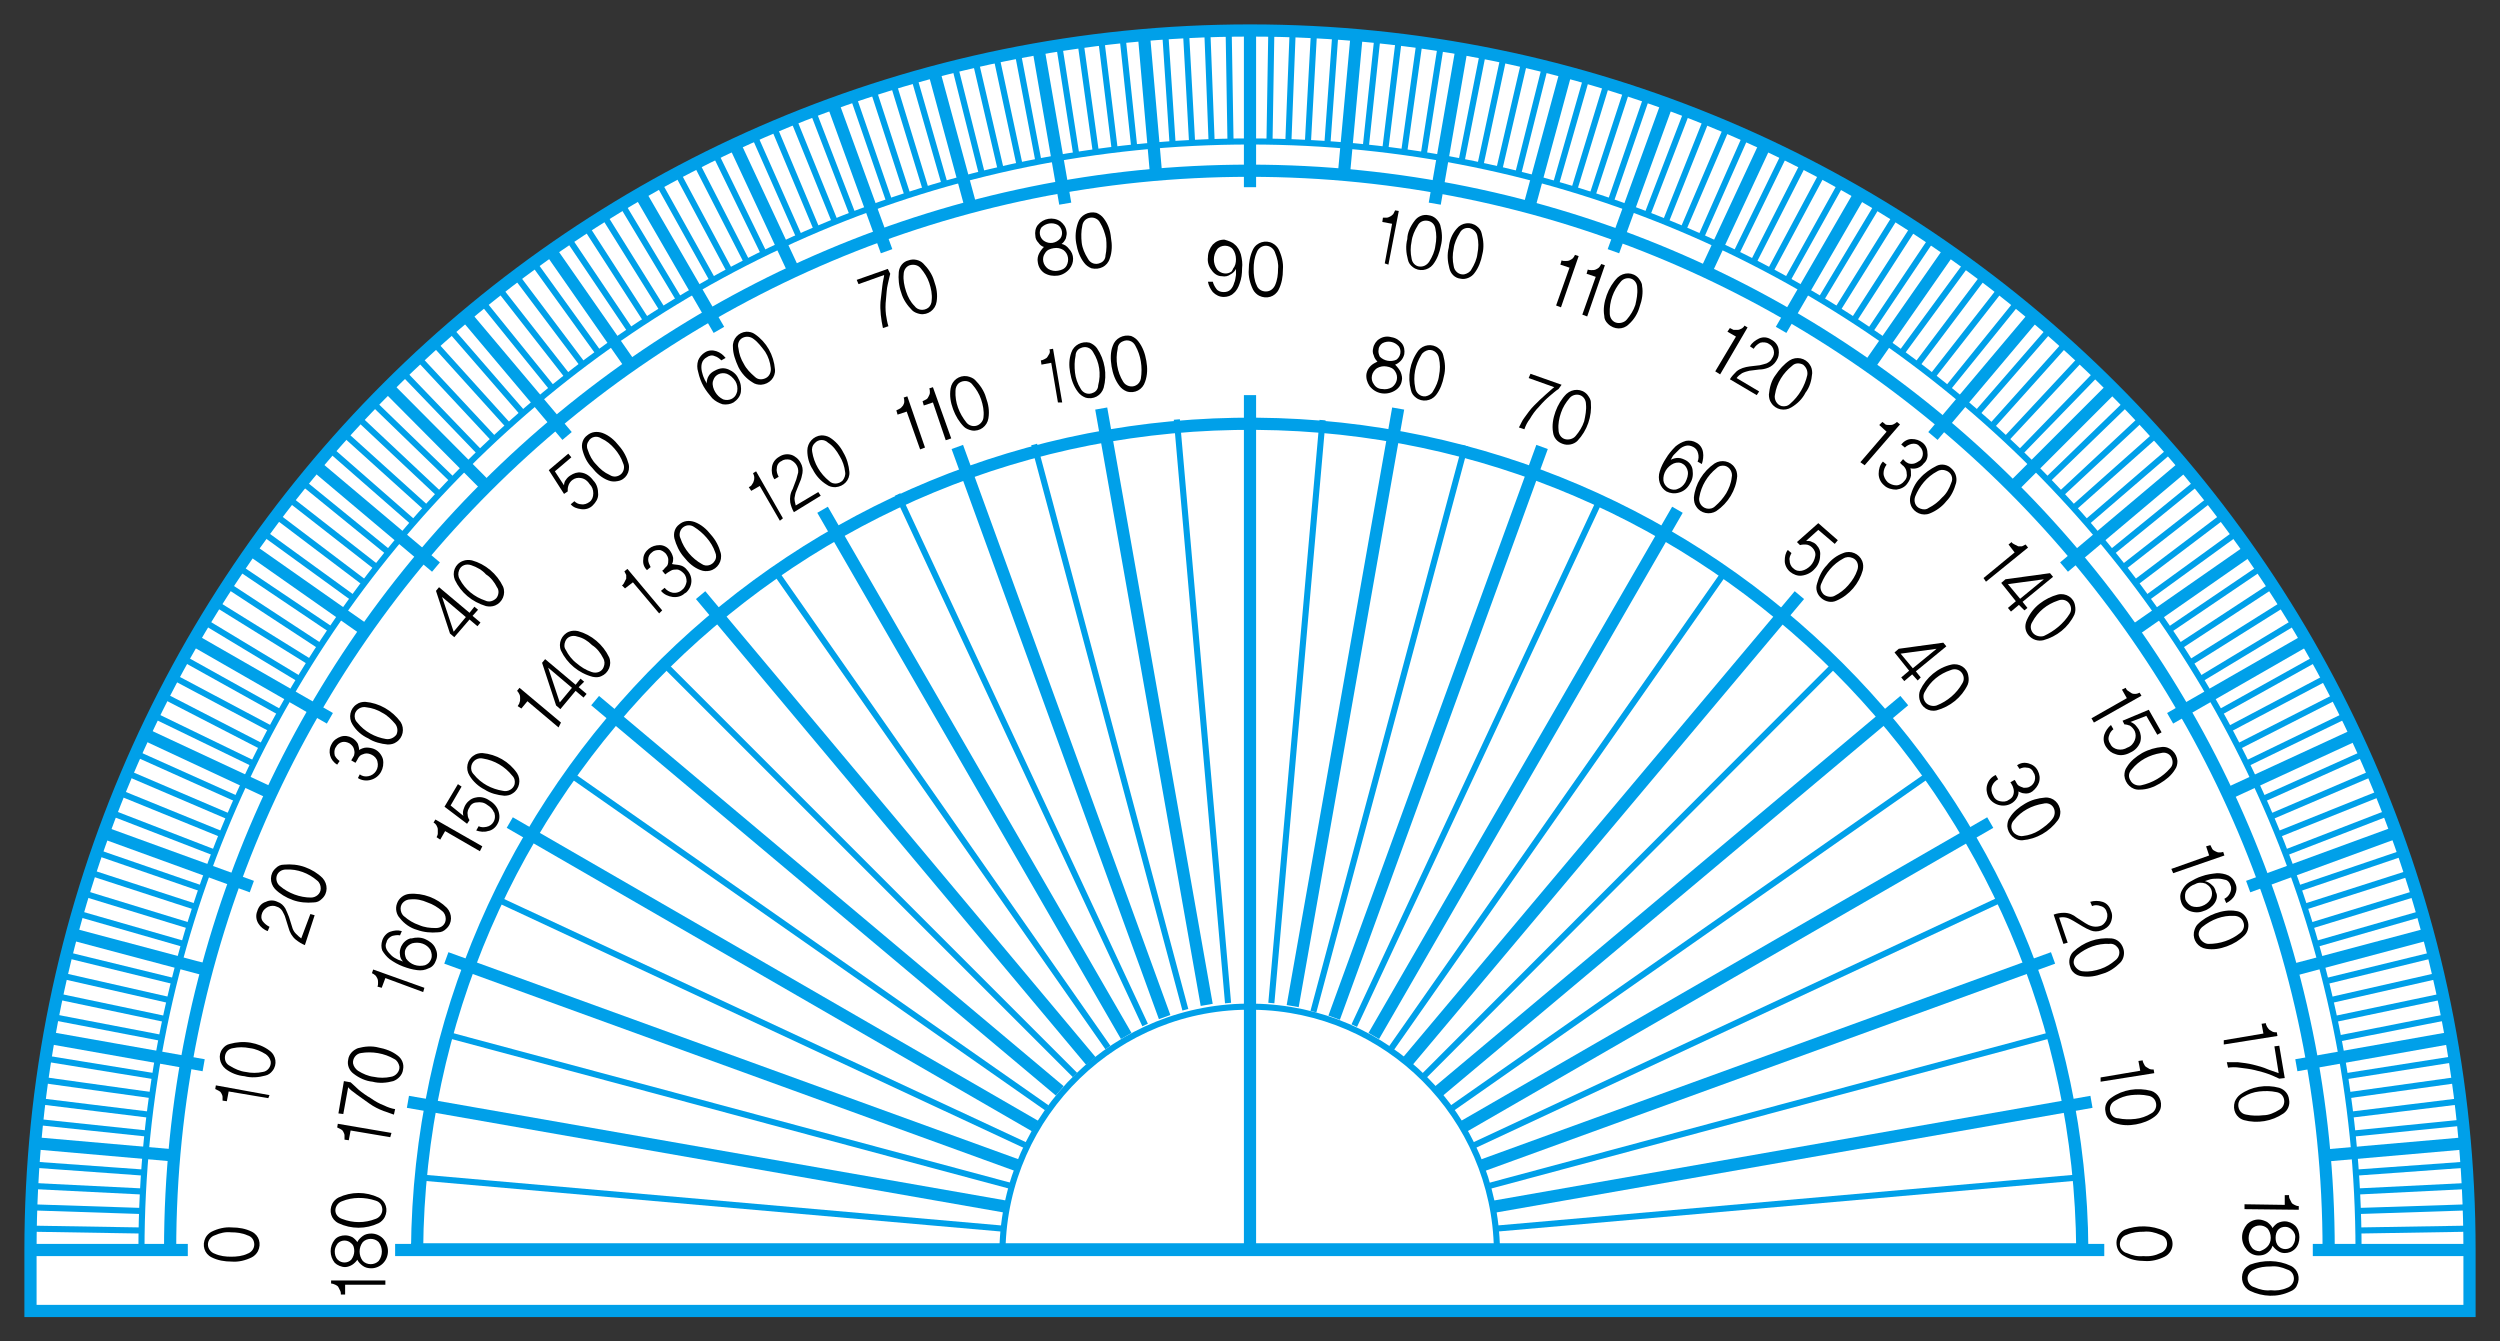 <?xml version="1.0" encoding="utf-8"?>
<!-- Generator: Adobe Illustrator 24.2.3, SVG Export Plug-In . SVG Version: 6.00 Build 0)  -->
<svg version="1.1" id="Layer_1" xmlns="http://www.w3.org/2000/svg" xmlns:xlink="http://www.w3.org/1999/xlink" x="0px" y="0px"
	 width="410px" height="220px" viewBox="0 0 410 220" enable-background="new 0 0 410 220" xml:space="preserve">
<rect x="0" y="0" width="410" height="220" fill="#333333" stroke="none"/>
<g id="Layer_2_1_">
	<g id="Layer_5">
		<path fill="#FFFFFF" d="M205,5C94.5,5,5,94.5,5,205V215h400V205C405,94.5,315.4,5,205,5"/>
		<path fill="none" stroke="#00A0E9" stroke-width="2" d="M205,5C94.5,5,5,94.5,5,205V215h400V205C405,94.5,315.4,5,205,5z"/>
		<line fill="none" stroke="#00A0E9" stroke-width="2" x1="336.7" y1="157.1" x2="242.9" y2="191.2"/>
		<line fill="none" stroke="#00A0E9" stroke-width="2" x1="326.4" y1="134.9" x2="240.1" y2="184.7"/>
		<line fill="none" stroke="#00A0E9" stroke-width="2" x1="312.3" y1="114.9" x2="235.9" y2="179"/>
		<line fill="none" stroke="#00A0E9" stroke-width="2" x1="295.1" y1="97.6" x2="230.9" y2="174"/>
		<line fill="none" stroke="#00A0E9" stroke-width="2" x1="275.1" y1="83.6" x2="225.3" y2="169.9"/>
		<line fill="none" stroke="#00A0E9" stroke-width="2" x1="252.9" y1="73.3" x2="218.8" y2="166.9"/>
		<line fill="none" stroke="#00A0E9" stroke-width="2" x1="229.3" y1="67" x2="212" y2="165"/>
		<line fill="none" stroke="#00A0E9" stroke-width="2" x1="205" y1="64.8" x2="205" y2="205"/>
		<line fill="none" stroke="#00A0E9" stroke-width="2" x1="180.6" y1="67" x2="197.9" y2="164.8"/>
		<line fill="none" stroke="#00A0E9" stroke-width="2" x1="157" y1="73.3" x2="191" y2="166.8"/>
		<line fill="none" stroke="#00A0E9" stroke-width="2" x1="134.9" y1="83.6" x2="184.7" y2="169.9"/>
		<line fill="none" stroke="#00A0E9" stroke-width="2" x1="114.9" y1="97.6" x2="178.9" y2="174"/>
		<line fill="none" stroke="#00A0E9" stroke-width="2" x1="97.6" y1="114.9" x2="173.8" y2="178.9"/>
		<line fill="none" stroke="#00A0E9" stroke-width="2" x1="83.6" y1="134.9" x2="169.8" y2="184.7"/>
		<line fill="none" stroke="#00A0E9" stroke-width="2" x1="73.2" y1="157.1" x2="166.8" y2="191.1"/>
		<line fill="none" stroke="#00A0E9" stroke-width="2" x1="66.9" y1="180.7" x2="165" y2="197.9"/>
		<line fill="none" stroke="#00A0E9" stroke-width="2" x1="64.8" y1="205" x2="205" y2="205"/>
		<line fill="none" stroke="#00A0E9" stroke-width="2" x1="405" y1="205" x2="379.3" y2="205"/>
		<line fill="none" stroke="#00A0E9" x1="405" y1="201.5" x2="386.9" y2="201.8"/>
		<line fill="none" stroke="#00A0E9" x1="404.9" y1="198" x2="386.8" y2="198.6"/>
		<line fill="none" stroke="#00A0E9" x1="404.7" y1="194.5" x2="386.7" y2="195.4"/>
		<line fill="none" stroke="#00A0E9" x1="404.5" y1="191" x2="386.5" y2="192.3"/>
		<line fill="none" stroke="#00A0E9" stroke-width="2" x1="404.3" y1="187.5" x2="381.4" y2="189.5"/>
		<line fill="none" stroke="#00A0E9" x1="403.9" y1="184.1" x2="386" y2="185.9"/>
		<line fill="none" stroke="#00A0E9" x1="403.5" y1="180.6" x2="385.6" y2="182.8"/>
		<line fill="none" stroke="#00A0E9" x1="403.1" y1="177.1" x2="385.2" y2="179.6"/>
		<line fill="none" stroke="#00A0E9" x1="402.5" y1="173.7" x2="384.7" y2="176.5"/>
		<line fill="none" stroke="#00A0E9" stroke-width="2" x1="402" y1="170.2" x2="376.6" y2="174.7"/>
		<line fill="none" stroke="#00A0E9" x1="401.3" y1="166.8" x2="383.6" y2="170.3"/>
		<line fill="none" stroke="#00A0E9" x1="400.6" y1="163.4" x2="383" y2="167.1"/>
		<line fill="none" stroke="#00A0E9" x1="399.9" y1="160" x2="382.3" y2="164"/>
		<line fill="none" stroke="#00A0E9" x1="399.1" y1="156.6" x2="381.5" y2="160.9"/>
		<line fill="none" stroke="#00A0E9" stroke-width="2" x1="398.2" y1="153.2" x2="376" y2="159.1"/>
		<line fill="none" stroke="#00A0E9" x1="397.3" y1="149.8" x2="379.9" y2="154.8"/>
		<line fill="none" stroke="#00A0E9" x1="396.3" y1="146.5" x2="379" y2="151.8"/>
		<line fill="none" stroke="#00A0E9" x1="395.2" y1="143.2" x2="378" y2="148.7"/>
		<line fill="none" stroke="#00A0E9" x1="394.1" y1="139.9" x2="377" y2="145.7"/>
		<line fill="none" stroke="#00A0E9" stroke-width="2" x1="393" y1="136.5" x2="368.7" y2="145.4"/>
		<line fill="none" stroke="#00A0E9" x1="391.7" y1="133.3" x2="374.9" y2="139.8"/>
		<line fill="none" stroke="#00A0E9" x1="390.4" y1="130.1" x2="373.7" y2="136.8"/>
		<line fill="none" stroke="#00A0E9" x1="389.1" y1="126.8" x2="372.5" y2="133.9"/>
		<line fill="none" stroke="#00A0E9" x1="387.7" y1="123.6" x2="371.2" y2="131"/>
		<line fill="none" stroke="#00A0E9" stroke-width="2" x1="386.3" y1="120.5" x2="365.5" y2="130.1"/>
		<line fill="none" stroke="#00A0E9" x1="384.8" y1="117.3" x2="368.5" y2="125.2"/>
		<line fill="none" stroke="#00A0E9" x1="383.2" y1="114.2" x2="367.1" y2="122.4"/>
		<line fill="none" stroke="#00A0E9" x1="381.6" y1="111.1" x2="365.7" y2="119.5"/>
		<line fill="none" stroke="#00A0E9" x1="379.9" y1="108" x2="364.1" y2="116.8"/>
		<line fill="none" stroke="#00A0E9" stroke-width="2" x1="378.2" y1="105" x2="355.9" y2="117.8"/>
		<line fill="none" stroke="#00A0E9" x1="376.4" y1="102" x2="361" y2="111.3"/>
		<line fill="none" stroke="#00A0E9" x1="374.6" y1="99" x2="359.3" y2="108.6"/>
		<line fill="none" stroke="#00A0E9" x1="372.7" y1="96" x2="357.6" y2="105.9"/>
		<line fill="none" stroke="#00A0E9" x1="370.8" y1="93.1" x2="355.9" y2="103.2"/>
		<line fill="none" stroke="#00A0E9" stroke-width="2" x1="368.8" y1="90.3" x2="350" y2="103.4"/>
		<line fill="none" stroke="#00A0E9" x1="366.8" y1="87.4" x2="352.2" y2="98"/>
		<line fill="none" stroke="#00A0E9" x1="364.7" y1="84.6" x2="350.3" y2="95.5"/>
		<line fill="none" stroke="#00A0E9" x1="362.6" y1="81.8" x2="348.4" y2="92.9"/>
		<line fill="none" stroke="#00A0E9" x1="360.4" y1="79.1" x2="346.4" y2="90.5"/>
		<line fill="none" stroke="#00A0E9" stroke-width="2" x1="358.2" y1="76.4" x2="338.5" y2="93"/>
		<line fill="none" stroke="#00A0E9" x1="356" y1="73.8" x2="342.3" y2="85.6"/>
		<line fill="none" stroke="#00A0E9" x1="353.7" y1="71.2" x2="340.2" y2="83.2"/>
		<line fill="none" stroke="#00A0E9" x1="351.3" y1="68.6" x2="338.1" y2="80.9"/>
		<line fill="none" stroke="#00A0E9" x1="348.9" y1="66" x2="335.9" y2="78.6"/>
		<line fill="none" stroke="#00A0E9" stroke-width="2" x1="346.4" y1="63.6" x2="330.2" y2="79.8"/>
		<line fill="none" stroke="#00A0E9" x1="344" y1="61.1" x2="331.4" y2="74.1"/>
		<line fill="none" stroke="#00A0E9" x1="341.4" y1="58.7" x2="329.1" y2="71.9"/>
		<line fill="none" stroke="#00A0E9" x1="338.8" y1="56.3" x2="326.8" y2="69.7"/>
		<line fill="none" stroke="#00A0E9" x1="336.2" y1="54" x2="324.4" y2="67.6"/>
		<line fill="none" stroke="#00A0E9" stroke-width="2" x1="333.6" y1="51.8" x2="317" y2="71.5"/>
		<line fill="none" stroke="#00A0E9" x1="330.9" y1="49.5" x2="319.5" y2="63.6"/>
		<line fill="none" stroke="#00A0E9" x1="328.1" y1="47.4" x2="317" y2="61.6"/>
		<line fill="none" stroke="#00A0E9" x1="325.4" y1="45.2" x2="314.5" y2="59.7"/>
		<line fill="none" stroke="#00A0E9" x1="322.6" y1="43.2" x2="311.9" y2="57.8"/>
		<line fill="none" stroke="#00A0E9" stroke-width="2" x1="319.7" y1="41.1" x2="306.6" y2="59.9"/>
		<line fill="none" stroke="#00A0E9" x1="316.8" y1="39.2" x2="306.8" y2="54.1"/>
		<line fill="none" stroke="#00A0E9" x1="313.9" y1="37.2" x2="304.1" y2="52.4"/>
		<line fill="none" stroke="#00A0E9" x1="311" y1="35.3" x2="301.4" y2="50.7"/>
		<line fill="none" stroke="#00A0E9" x1="308" y1="33.5" x2="298.7" y2="49"/>
		<line fill="none" stroke="#00A0E9" stroke-width="2" x1="305" y1="31.8" x2="292.1" y2="54.1"/>
		<line fill="none" stroke="#00A0E9" x1="302" y1="30" x2="293.2" y2="45.8"/>
		<line fill="none" stroke="#00A0E9" x1="298.9" y1="28.4" x2="290.4" y2="44.3"/>
		<line fill="none" stroke="#00A0E9" x1="295.8" y1="26.8" x2="287.6" y2="42.9"/>
		<line fill="none" stroke="#00A0E9" x1="292.7" y1="25.2" x2="284.8" y2="41.4"/>
		<line fill="none" stroke="#00A0E9" stroke-width="2" x1="289.5" y1="23.7" x2="279.8" y2="44.5"/>
		<line fill="none" stroke="#00A0E9" x1="286.3" y1="22.3" x2="279" y2="38.8"/>
		<line fill="none" stroke="#00A0E9" x1="283.2" y1="20.9" x2="276.1" y2="37.5"/>
		<line fill="none" stroke="#00A0E9" x1="279.9" y1="19.5" x2="273.2" y2="36.3"/>
		<line fill="none" stroke="#00A0E9" x1="276.7" y1="18.2" x2="270.2" y2="35.1"/>
		<line fill="none" stroke="#00A0E9" stroke-width="2" x1="273.4" y1="17" x2="264.6" y2="41.2"/>
		<line fill="none" stroke="#00A0E9" x1="270.1" y1="15.8" x2="264.2" y2="32.9"/>
		<line fill="none" stroke="#00A0E9" x1="266.8" y1="14.8" x2="261.2" y2="31.9"/>
		<line fill="none" stroke="#00A0E9" x1="263.5" y1="13.7" x2="258.2" y2="31"/>
		<line fill="none" stroke="#00A0E9" x1="260.2" y1="12.7" x2="255.2" y2="30.1"/>
		<line fill="none" stroke="#00A0E9" stroke-width="2" x1="256.8" y1="11.8" x2="250.8" y2="33.9"/>
		<line fill="none" stroke="#00A0E9" x1="253.4" y1="10.9" x2="249" y2="28.4"/>
		<line fill="none" stroke="#00A0E9" x1="250" y1="10.1" x2="245.9" y2="27.7"/>
		<line fill="none" stroke="#00A0E9" x1="246.6" y1="9.3" x2="242.8" y2="27"/>
		<line fill="none" stroke="#00A0E9" x1="243.2" y1="8.7" x2="239.7" y2="26.4"/>
		<line fill="none" stroke="#00A0E9" stroke-width="2" x1="239.7" y1="8" x2="235.3" y2="33.4"/>
		<line fill="none" stroke="#00A0E9" x1="236.3" y1="7.4" x2="233.5" y2="25.3"/>
		<line fill="none" stroke="#00A0E9" x1="232.8" y1="6.9" x2="230.3" y2="24.8"/>
		<line fill="none" stroke="#00A0E9" x1="229.4" y1="6.5" x2="227.2" y2="24.4"/>
		<line fill="none" stroke="#00A0E9" x1="225.9" y1="6.1" x2="224" y2="24"/>
		<line fill="none" stroke="#00A0E9" stroke-width="2" x1="222.5" y1="5.7" x2="220.4" y2="28.6"/>
		<line fill="none" stroke="#00A0E9" x1="219" y1="5.5" x2="217.7" y2="23.5"/>
		<line fill="none" stroke="#00A0E9" x1="215.5" y1="5.2" x2="214.5" y2="23.3"/>
		<line fill="none" stroke="#00A0E9" x1="212" y1="5.1" x2="211.3" y2="23.1"/>
		<line fill="none" stroke="#00A0E9" x1="208.5" y1="5" x2="208.2" y2="23.1"/>
		<line fill="none" stroke="#00A0E9" stroke-width="2" x1="205" y1="5" x2="205" y2="30.7"/>
		<line fill="none" stroke="#00A0E9" x1="201.5" y1="5" x2="201.8" y2="23"/>
		<line fill="none" stroke="#00A0E9" x1="198" y1="5.1" x2="198.7" y2="23.1"/>
		<line fill="none" stroke="#00A0E9" x1="194.5" y1="5.2" x2="195.5" y2="23.3"/>
		<line fill="none" stroke="#00A0E9" x1="191.1" y1="5.4" x2="192.3" y2="23.5"/>
		<line fill="none" stroke="#00A0E9" stroke-width="2" x1="187.6" y1="5.7" x2="189.6" y2="28.6"/>
		<line fill="none" stroke="#00A0E9" x1="184.1" y1="6.1" x2="186" y2="24"/>
		<line fill="none" stroke="#00A0E9" x1="180.6" y1="6.5" x2="182.8" y2="24.4"/>
		<line fill="none" stroke="#00A0E9" x1="177.2" y1="6.9" x2="179.7" y2="24.8"/>
		<line fill="none" stroke="#00A0E9" x1="173.7" y1="7.4" x2="176.5" y2="25.3"/>
		<line fill="none" stroke="#00A0E9" stroke-width="2" x1="170.3" y1="8" x2="174.7" y2="33.4"/>
		<line fill="none" stroke="#00A0E9" x1="166.9" y1="8.6" x2="170.3" y2="26.4"/>
		<line fill="none" stroke="#00A0E9" x1="163.4" y1="9.3" x2="167.2" y2="27"/>
		<line fill="none" stroke="#00A0E9" x1="160" y1="10.1" x2="164.1" y2="27.7"/>
		<line fill="none" stroke="#00A0E9" x1="156.6" y1="10.9" x2="161" y2="28.4"/>
		<line fill="none" stroke="#00A0E9" stroke-width="2" x1="153.2" y1="11.8" x2="159.2" y2="33.9"/>
		<line fill="none" stroke="#00A0E9" x1="149.9" y1="12.7" x2="154.9" y2="30.1"/>
		<line fill="none" stroke="#00A0E9" x1="146.5" y1="13.7" x2="151.8" y2="31"/>
		<line fill="none" stroke="#00A0E9" x1="143.2" y1="14.7" x2="148.8" y2="31.9"/>
		<line fill="none" stroke="#00A0E9" x1="139.9" y1="15.8" x2="145.8" y2="32.9"/>
		<line fill="none" stroke="#00A0E9" stroke-width="2" x1="136.6" y1="17" x2="145.4" y2="41.2"/>
		<line fill="none" stroke="#00A0E9" x1="133.3" y1="18.2" x2="139.8" y2="35.1"/>
		<line fill="none" stroke="#00A0E9" x1="130.1" y1="19.5" x2="136.9" y2="36.3"/>
		<line fill="none" stroke="#00A0E9" x1="126.9" y1="20.8" x2="133.9" y2="37.5"/>
		<line fill="none" stroke="#00A0E9" x1="123.7" y1="22.2" x2="131" y2="38.7"/>
		<line fill="none" stroke="#00A0E9" stroke-width="2" x1="120.5" y1="23.7" x2="130.2" y2="44.5"/>
		<line fill="none" stroke="#00A0E9" x1="117.3" y1="25.2" x2="125.2" y2="41.4"/>
		<line fill="none" stroke="#00A0E9" x1="114.2" y1="26.8" x2="122.4" y2="42.8"/>
		<line fill="none" stroke="#00A0E9" x1="111.1" y1="28.4" x2="119.6" y2="44.3"/>
		<line fill="none" stroke="#00A0E9" x1="108" y1="30" x2="116.8" y2="45.8"/>
		<line fill="none" stroke="#00A0E9" stroke-width="2" x1="105" y1="31.8" x2="117.9" y2="54.1"/>
		<line fill="none" stroke="#00A0E9" x1="102" y1="33.5" x2="111.3" y2="49"/>
		<line fill="none" stroke="#00A0E9" x1="99" y1="35.3" x2="108.6" y2="50.7"/>
		<line fill="none" stroke="#00A0E9" x1="96.1" y1="37.2" x2="105.9" y2="52.4"/>
		<line fill="none" stroke="#00A0E9" x1="93.2" y1="39.1" x2="103.3" y2="54.1"/>
		<line fill="none" stroke="#00A0E9" stroke-width="2" x1="90.3" y1="41.1" x2="103.4" y2="59.9"/>
		<line fill="none" stroke="#00A0E9" x1="87.5" y1="43.1" x2="98.1" y2="57.8"/>
		<line fill="none" stroke="#00A0E9" x1="84.6" y1="45.2" x2="95.5" y2="59.7"/>
		<line fill="none" stroke="#00A0E9" x1="81.9" y1="47.4" x2="93" y2="61.6"/>
		<line fill="none" stroke="#00A0E9" x1="79.1" y1="49.5" x2="90.5" y2="63.6"/>
		<line fill="none" stroke="#00A0E9" stroke-width="2" x1="76.4" y1="51.8" x2="93" y2="71.5"/>
		<line fill="none" stroke="#00A0E9" x1="73.8" y1="54" x2="85.6" y2="67.6"/>
		<line fill="none" stroke="#00A0E9" x1="71.2" y1="56.3" x2="83.3" y2="69.7"/>
		<line fill="none" stroke="#00A0E9" x1="68.6" y1="58.7" x2="80.9" y2="71.9"/>
		<line fill="none" stroke="#00A0E9" x1="66.1" y1="61.1" x2="78.6" y2="74.1"/>
		<line fill="none" stroke="#00A0E9" stroke-width="2" x1="63.6" y1="63.5" x2="79.8" y2="79.8"/>
		<line fill="none" stroke="#00A0E9" x1="61.1" y1="66" x2="74.1" y2="78.6"/>
		<line fill="none" stroke="#00A0E9" x1="58.7" y1="68.5" x2="71.9" y2="80.9"/>
		<line fill="none" stroke="#00A0E9" x1="56.4" y1="71.1" x2="69.8" y2="83.2"/>
		<line fill="none" stroke="#00A0E9" x1="54.1" y1="73.7" x2="67.7" y2="85.6"/>
		<line fill="none" stroke="#00A0E9" stroke-width="2" x1="51.8" y1="76.4" x2="71.5" y2="93"/>
		<line fill="none" stroke="#00A0E9" x1="49.6" y1="79.1" x2="63.6" y2="90.5"/>
		<line fill="none" stroke="#00A0E9" x1="47.4" y1="81.8" x2="61.6" y2="92.9"/>
		<line fill="none" stroke="#00A0E9" x1="45.3" y1="84.6" x2="59.7" y2="95.5"/>
		<line fill="none" stroke="#00A0E9" x1="43.2" y1="87.4" x2="57.8" y2="98"/>
		<line fill="none" stroke="#00A0E9" stroke-width="2" x1="41.2" y1="90.2" x2="60" y2="103.4"/>
		<line fill="none" stroke="#00A0E9" x1="39.2" y1="93.1" x2="54.2" y2="103.2"/>
		<line fill="none" stroke="#00A0E9" x1="37.3" y1="96" x2="52.4" y2="105.9"/>
		<line fill="none" stroke="#00A0E9" x1="35.4" y1="99" x2="50.7" y2="108.5"/>
		<line fill="none" stroke="#00A0E9" x1="33.6" y1="102" x2="49" y2="111.3"/>
		<line fill="none" stroke="#00A0E9" stroke-width="2" x1="31.8" y1="105" x2="54.1" y2="117.8"/>
		<line fill="none" stroke="#00A0E9" x1="30.1" y1="108" x2="45.9" y2="116.8"/>
		<line fill="none" stroke="#00A0E9" x1="28.4" y1="111" x2="44.4" y2="119.5"/>
		<line fill="none" stroke="#00A0E9" x1="26.8" y1="114.1" x2="42.9" y2="122.4"/>
		<line fill="none" stroke="#00A0E9" x1="25.2" y1="117.3" x2="41.5" y2="125.2"/>
		<line fill="none" stroke="#00A0E9" stroke-width="2" x1="23.7" y1="120.4" x2="44.5" y2="130.1"/>
		<line fill="none" stroke="#00A0E9" x1="22.3" y1="123.6" x2="38.8" y2="131"/>
		<line fill="none" stroke="#00A0E9" x1="20.9" y1="126.8" x2="37.5" y2="133.9"/>
		<line fill="none" stroke="#00A0E9" x1="19.6" y1="130" x2="36.3" y2="136.8"/>
		<line fill="none" stroke="#00A0E9" x1="18.3" y1="133.3" x2="35.1" y2="139.8"/>
		<line fill="none" stroke="#00A0E9" stroke-width="2" x1="17.1" y1="136.6" x2="41.3" y2="145.4"/>
		<line fill="none" stroke="#00A0E9" x1="15.9" y1="139.8" x2="33" y2="145.7"/>
		<line fill="none" stroke="#00A0E9" x1="14.8" y1="143.1" x2="32" y2="148.7"/>
		<line fill="none" stroke="#00A0E9" x1="13.7" y1="146.5" x2="31" y2="151.8"/>
		<line fill="none" stroke="#00A0E9" x1="12.7" y1="149.8" x2="30.1" y2="154.8"/>
		<line fill="none" stroke="#00A0E9" stroke-width="2" x1="11.8" y1="153.2" x2="34" y2="159.1"/>
		<line fill="none" stroke="#00A0E9" x1="10.9" y1="156.6" x2="28.5" y2="160.9"/>
		<line fill="none" stroke="#00A0E9" x1="10.1" y1="160" x2="27.7" y2="164"/>
		<line fill="none" stroke="#00A0E9" x1="9.4" y1="163.4" x2="27" y2="167.1"/>
		<line fill="none" stroke="#00A0E9" x1="8.7" y1="166.8" x2="26.4" y2="170.2"/>
		<line fill="none" stroke="#00A0E9" stroke-width="2" x1="8" y1="170.2" x2="33.4" y2="174.7"/>
		<line fill="none" stroke="#00A0E9" x1="7.5" y1="173.6" x2="25.3" y2="176.5"/>
		<line fill="none" stroke="#00A0E9" x1="6.9" y1="177.1" x2="24.8" y2="179.6"/>
		<line fill="none" stroke="#00A0E9" x1="6.5" y1="180.6" x2="24.4" y2="182.8"/>
		<line fill="none" stroke="#00A0E9" x1="6.1" y1="184" x2="24.1" y2="185.9"/>
		<line fill="none" stroke="#00A0E9" stroke-width="2" x1="5.8" y1="187.5" x2="28.6" y2="189.5"/>
		<line fill="none" stroke="#00A0E9" x1="5.5" y1="191" x2="23.5" y2="192.3"/>
		<line fill="none" stroke="#00A0E9" x1="5.3" y1="194.5" x2="23.3" y2="195.4"/>
		<line fill="none" stroke="#00A0E9" x1="5.1" y1="198" x2="23.2" y2="198.6"/>
		<line fill="none" stroke="#00A0E9" x1="5" y1="201.5" x2="23.1" y2="201.8"/>
		<line fill="none" stroke="#00A0E9" stroke-width="2" x1="5" y1="205" x2="30.8" y2="205"/>
		<path fill="none" stroke="#00A0E9" stroke-width="2" d="M27.9,205c0-97.8,79.3-177,177-177s177,79.3,177,177"/>
		<path fill="none" stroke="#00A0E9" d="M23.2,205c0-100.4,81.4-181.8,181.8-181.8c0,0,0,0,0,0c100.4,0,181.8,81.4,181.8,181.8"/>
		<path fill="none" stroke="#00A0E9" stroke-width="2" d="M68.4,205C69,129.5,130.7,68.9,206.1,69.5
			c74.5,0.6,134.8,60.9,135.4,135.4H68.4z"/>
		<path fill="none" stroke="#00A0E9" d="M164.4,205c0.4-22.4,18.8-40.3,41.2-39.9c21.9,0.3,39.6,18,39.9,39.9"/>
		<line fill="none" stroke="#00A0E9" x1="340.9" y1="193.1" x2="245.3" y2="201.5"/>
		<line fill="none" stroke="#00A0E9" x1="336.9" y1="169.6" x2="244.2" y2="194.5"/>
		<line fill="none" stroke="#00A0E9" x1="328.8" y1="147.2" x2="241.6" y2="187.9"/>
		<line fill="none" stroke="#00A0E9" x1="316.8" y1="126.7" x2="238.2" y2="181.7"/>
		<line fill="none" stroke="#00A0E9" x1="301.5" y1="108.4" x2="233.6" y2="176.4"/>
		<line fill="none" stroke="#00A0E9" x1="283.3" y1="93.2" x2="228.2" y2="171.9"/>
		<line fill="none" stroke="#00A0E9" x1="262.7" y1="81.3" x2="222.1" y2="168.2"/>
		<path fill="none" stroke="#00A0E9" d="M240.3,73.1l-24.9,92.8"/>
		<line fill="none" stroke="#00A0E9" x1="216.9" y1="68.9" x2="208.5" y2="164.5"/>
		<line fill="none" stroke="#00A0E9" x1="193" y1="68.8" x2="201.4" y2="164.5"/>
		<line fill="none" stroke="#00A0E9" x1="169.6" y1="72.9" x2="194.4" y2="165.6"/>
		<line fill="none" stroke="#00A0E9" x1="147.2" y1="81.1" x2="187.8" y2="168.1"/>
		<line fill="none" stroke="#00A0E9" x1="126.7" y1="93.1" x2="181.7" y2="171.8"/>
		<line fill="none" stroke="#00A0E9" x1="108.5" y1="108.5" x2="176.3" y2="176.3"/>
		<line fill="none" stroke="#00A0E9" x1="93.1" y1="126.7" x2="171.7" y2="181.7"/>
		<line fill="none" stroke="#00A0E9" x1="81.2" y1="147.3" x2="168.1" y2="187.8"/>
		<line fill="none" stroke="#00A0E9" x1="73" y1="169.6" x2="165.8" y2="194.5"/>
		<path fill="none" stroke="#00A0E9" d="M68.9,193.1l95.6,8.4"/>
		<line fill="none" stroke="#00A0E9" stroke-width="2" x1="345.1" y1="205" x2="205" y2="205"/>
		<line fill="none" stroke="#00A0E9" stroke-width="2" x1="343" y1="180.7" x2="245" y2="197.9"/>
		<path d="M202.2,44.1c0.4-0.5,0.5-1,0.5-1.6c0-0.6-0.2-1.2-0.5-1.6c-0.3-0.4-0.8-0.6-1.3-0.6c-0.5,0-1,0.2-1.3,0.6
			c-0.7,1-0.7,2.3,0,3.3c0.6,0.7,1.7,0.9,2.4,0.3C202.1,44.3,202.2,44.2,202.2,44.1 M202.5,40.1c0.5,0.4,0.8,1,1,1.6
			c0.2,0.8,0.3,1.6,0.2,2.3c0,0.9-0.1,1.7-0.4,2.5c-0.2,0.6-0.5,1.2-1,1.6c-0.4,0.4-1,0.6-1.6,0.6c-0.7,0-1.3-0.3-1.8-0.8
			c-0.4-0.5-0.7-1.1-0.8-1.7h0.8c0.1,0.4,0.3,0.8,0.6,1.2c0.3,0.4,0.8,0.5,1.2,0.5c0.4,0,0.8-0.1,1.1-0.4c0.3-0.3,0.5-0.7,0.6-1.1
			c0.2-0.4,0.2-0.8,0.3-1.3c0-0.4,0-0.7,0-1c-0.2,0.4-0.5,0.7-0.9,0.9c-0.4,0.3-0.9,0.4-1.4,0.3c-0.7,0-1.3-0.4-1.7-1
			c-0.5-0.6-0.7-1.4-0.6-2.1c0-0.8,0.3-1.5,0.8-2.1c0.5-0.5,1.1-0.8,1.9-0.8C201.5,39.5,202.1,39.7,202.5,40.1"/>
		<path d="M209.1,41.4c-0.2-0.6-0.8-1.1-1.5-1.1c-0.7,0-1.3,0.5-1.5,1.1c-0.4,0.9-0.5,1.8-0.5,2.7c0,0.9,0.1,1.9,0.5,2.7
			c0.2,0.6,0.8,1,1.5,1c0.7,0,1.2-0.4,1.5-1c0.4-0.9,0.5-1.8,0.5-2.7C209.7,43.3,209.5,42.4,209.1,41.4 M205.5,40.9
			c0.6-1.2,2.1-1.6,3.2-1c0.4,0.2,0.8,0.6,1,1c0.5,1,0.8,2.2,0.7,3.3c0,1.2-0.2,2.3-0.7,3.3c-0.6,1.2-2,1.6-3.2,1
			c-0.4-0.2-0.8-0.6-1-1c-0.5-1-0.8-2.2-0.7-3.3C204.8,43.1,205,41.9,205.5,40.9"/>
		<path d="M35.2,202.6c-0.6,0.2-1.1,0.8-1.1,1.5c0,0.7,0.5,1.3,1.1,1.5c0.9,0.4,1.8,0.5,2.7,0.5c0.9,0,1.9-0.1,2.7-0.5
			c0.6-0.2,1.1-0.8,1.1-1.5c0-0.7-0.4-1.3-1.1-1.5c-0.9-0.4-1.8-0.5-2.7-0.5C37,202,36.1,202.2,35.2,202.6 M34.7,206.2
			c-1.2-0.6-1.6-2-1-3.2c0.2-0.4,0.6-0.8,1-1c1-0.5,2.2-0.8,3.3-0.7c1.2,0,2.3,0.2,3.3,0.7c1.2,0.6,1.6,2,1,3.2
			c-0.2,0.4-0.6,0.8-1,1c-1,0.5-2.2,0.8-3.3,0.7C36.8,206.9,35.7,206.7,34.7,206.2"/>
		<path d="M63.2,210.7h-6.6v1.6h-0.7c0-0.2,0-0.4-0.1-0.6c-0.1-0.2-0.2-0.4-0.3-0.6c-0.1-0.2-0.3-0.3-0.5-0.4
			c-0.2-0.1-0.5-0.2-0.7-0.2V210h8.9V210.7z"/>
		<path d="M59.5,203.7c-0.7,0.9-0.7,2.2,0,3.1c0.7,0.7,1.9,0.7,2.6,0c0,0,0,0,0,0c0.7-0.9,0.7-2.2,0-3.1
			C61.4,203,60.2,203,59.5,203.7C59.5,203.7,59.5,203.7,59.5,203.7 M57.6,203.9c-0.6-0.6-1.6-0.6-2.2,0c-0.3,0.4-0.5,0.8-0.5,1.3
			c0,0.5,0.1,1,0.5,1.4c0.6,0.6,1.6,0.6,2.2,0c0.3-0.4,0.5-0.9,0.5-1.4C58.1,204.7,58,204.2,57.6,203.9 M59.5,202.7
			c0.4-0.3,0.9-0.4,1.4-0.4c0.7,0,1.4,0.3,1.9,0.8c1.1,1.2,1.1,3,0,4.1c-0.5,0.5-1.2,0.8-1.9,0.8c-0.5,0-1-0.1-1.4-0.4
			c-0.4-0.3-0.7-0.6-0.9-1c-0.2,0.3-0.5,0.6-0.8,0.8c-0.3,0.2-0.8,0.4-1.2,0.4c-0.6,0-1.3-0.3-1.7-0.7c-0.9-1.1-0.9-2.7,0-3.8
			c0.4-0.5,1.1-0.7,1.7-0.7c0.4,0,0.8,0.1,1.2,0.3c0.3,0.2,0.6,0.5,0.8,0.8C58.8,203.3,59.1,203,59.5,202.7"/>
		<path d="M56.1,197c-0.6,0.2-1.1,0.8-1.1,1.5c0,0.7,0.5,1.2,1.1,1.4c1.8,0.7,3.7,0.7,5.5,0c0.6-0.2,1.1-0.8,1.1-1.5
			c0-0.7-0.4-1.3-1.1-1.5C59.8,196.3,57.8,196.3,56.1,197 M55.5,200.6c-1.2-0.6-1.6-2-1-3.2c0.2-0.4,0.6-0.8,1-1c2.1-1,4.5-1,6.6,0
			c1.2,0.6,1.6,2,1,3.2c-0.2,0.4-0.6,0.8-1,1C60,201.6,57.6,201.6,55.5,200.6"/>
		<path d="M44,180.1l-6.5-1.1l-0.3,1.6l-0.7-0.1c0-0.2,0-0.4,0-0.6c0-0.2-0.1-0.4-0.2-0.6c-0.1-0.2-0.2-0.3-0.4-0.4
			c-0.2-0.1-0.4-0.2-0.6-0.3l0.1-0.6l8.8,1.6L44,180.1z"/>
		<path d="M38.2,171.9c-0.7,0.1-1.2,0.6-1.3,1.3c-0.1,0.7,0.2,1.3,0.8,1.6c0.8,0.5,1.7,0.9,2.6,1c0.9,0.2,1.9,0.2,2.8,0
			c0.8-0.1,1.4-0.9,1.3-1.7c-0.1-0.5-0.4-0.9-0.8-1.2c-0.8-0.5-1.7-0.9-2.6-1C40,171.7,39.1,171.7,38.2,171.9 M37,175.3
			c-1-0.8-1.3-2.3-0.5-3.3c0.3-0.4,0.7-0.7,1.2-0.8c1.1-0.3,2.2-0.4,3.4-0.2c1.1,0.2,2.2,0.6,3.1,1.3c1.1,0.8,1.3,2.3,0.5,3.3
			c-0.3,0.4-0.7,0.7-1.2,0.8c-1.1,0.3-2.3,0.4-3.4,0.1C39,176.4,37.9,176,37,175.3"/>
		<path d="M64,186.5l-6.5-1.1l-0.3,1.6l-0.7-0.1c0-0.2,0-0.4,0-0.7c0-0.2-0.1-0.4-0.2-0.6c-0.1-0.2-0.2-0.3-0.4-0.4
			c-0.2-0.1-0.4-0.2-0.6-0.3l0.1-0.6l8.8,1.5L64,186.5z"/>
		<path d="M57.5,177.5c0.2,0.2,0.7,0.6,1.3,1.2c0.6,0.5,1.3,1,2,1.4c0.7,0.5,1.4,0.9,2.2,1.2c0.6,0.3,1.2,0.5,1.8,0.6l-0.2,0.9
			c-0.6-0.2-1.1-0.4-1.7-0.6c-0.8-0.3-1.6-0.7-2.3-1.2c-0.7-0.5-1.4-1-2.1-1.5s-1.2-0.9-1.4-1.2l-0.8,4.4l-0.8-0.1l0.9-5.3
			L57.5,177.5z"/>
		<path d="M59.2,172.7c-0.8,0.1-1.4,0.9-1.3,1.7c0.1,0.5,0.4,0.9,0.8,1.2c0.8,0.5,1.7,0.9,2.6,1c0.9,0.2,1.9,0.2,2.8,0
			c0.8-0.1,1.5-0.9,1.4-1.7c-0.1-0.5-0.4-1-0.8-1.2C63,172.7,61,172.4,59.2,172.7 M58,176.1c-0.7-0.5-1.1-1.4-0.9-2.3
			c0.1-0.9,0.8-1.6,1.6-1.9c1.1-0.3,2.3-0.4,3.4-0.1c1.1,0.2,2.2,0.6,3.1,1.3c0.7,0.5,1.1,1.4,0.9,2.3c-0.1,0.9-0.8,1.6-1.6,1.9
			c-1.1,0.3-2.3,0.4-3.4,0.1C60,177.3,58.9,176.8,58,176.1"/>
		<path d="M50,155c-0.5-0.2-1-0.5-1.5-0.9c-0.6-0.5-1-1.2-1.2-2l-0.5-1.6c-0.1-0.4-0.3-0.7-0.5-1.1c-0.2-0.3-0.5-0.6-0.9-0.7
			c-0.4-0.2-0.9-0.2-1.4,0c-0.4,0.2-0.8,0.5-1,1c-0.2,0.5-0.2,1,0.1,1.4c0.3,0.4,0.7,0.7,1.1,0.9l-0.3,0.7c-0.6-0.2-1.2-0.7-1.5-1.2
			c-0.4-0.6-0.5-1.4-0.2-2.1c0.2-0.7,0.7-1.3,1.4-1.5c0.6-0.3,1.3-0.3,1.9,0c0.6,0.2,1,0.6,1.3,1.1c0.2,0.4,0.4,0.9,0.6,1.4l0.5,1.6
			c0.1,0.4,0.3,0.8,0.6,1.1c0.3,0.3,0.6,0.6,0.9,0.8l1.5-4l0.7,0.2L50,155z"/>
		<path d="M46.9,142.6c-0.7,0-1.3,0.4-1.5,1c-0.2,0.6,0,1.3,0.5,1.7c1.4,1.2,3.3,1.9,5.1,1.9c0.8,0,1.6-0.6,1.6-1.5
			c0-0.5-0.2-1-0.6-1.3C50.6,143.2,48.8,142.5,46.9,142.6 M45.1,145.8c-0.9-1-0.9-2.5,0.1-3.4c0.4-0.4,0.8-0.6,1.4-0.6
			c1.1-0.1,2.3,0,3.4,0.4c1.1,0.4,2.1,1,2.9,1.8c0.9,1,0.9,2.5-0.1,3.4c-0.4,0.4-0.8,0.6-1.4,0.6c-1.1,0.1-2.3,0-3.4-0.4
			C46.9,147.2,45.9,146.6,45.1,145.8"/>
		<path d="M69.4,162.7l-6.2-2.3l-0.6,1.6l-0.7-0.2c0.1-0.2,0.1-0.4,0.1-0.6c0-0.2,0-0.5-0.1-0.7c-0.1-0.2-0.2-0.4-0.3-0.5
			c-0.2-0.2-0.4-0.3-0.6-0.4l0.2-0.6l8.4,3L69.4,162.7z"/>
		<path d="M67.6,154.7c-0.5,0.2-0.9,0.5-1.1,1c-0.2,0.5-0.1,1,0.1,1.5c0.7,1,1.9,1.4,3.1,1.1c0.5-0.2,0.8-0.5,1-1
			c0.2-0.5,0.1-1-0.1-1.5C70,154.8,68.8,154.4,67.6,154.7 M67.5,153.9c0.7-0.2,1.5-0.2,2.2,0.1c0.7,0.3,1.4,0.8,1.7,1.5
			c0.3,0.6,0.4,1.3,0.1,2c-0.2,0.6-0.6,1.1-1.2,1.3c-0.6,0.3-1.2,0.4-1.9,0.3c-0.8-0.1-1.5-0.3-2.3-0.6c-0.8-0.3-1.5-0.7-2.2-1.2
			c-0.5-0.4-0.9-0.9-1.2-1.4c-0.2-0.5-0.2-1.1,0-1.7c0.2-0.6,0.7-1.2,1.3-1.4c0.6-0.2,1.2-0.3,1.9-0.1l-0.3,0.7
			c-0.4-0.1-0.9,0-1.3,0.1c-0.4,0.2-0.8,0.5-0.9,1c-0.2,0.4-0.2,0.8,0,1.2c0.2,0.4,0.5,0.7,0.8,1c0.3,0.3,0.7,0.5,1.1,0.7
			c0.3,0.1,0.6,0.2,0.8,0.3c-0.3-0.3-0.5-0.7-0.5-1.1c-0.1-0.5,0-0.9,0.2-1.4c0.3-0.6,0.8-1.1,1.5-1.3"/>
		<path d="M67.3,147.5c-0.8,0-1.6,0.6-1.6,1.5c0,0.5,0.2,1,0.6,1.3c0.7,0.6,1.5,1.1,2.4,1.4c0.9,0.4,1.8,0.5,2.8,0.5
			c0.9,0,1.6-0.6,1.6-1.5c0-0.5-0.2-1-0.6-1.3c-0.7-0.6-1.5-1.1-2.4-1.4C69.2,147.6,68.3,147.4,67.3,147.5 M65.6,150.6
			c-0.6-0.6-0.8-1.6-0.5-2.4c0.3-0.9,1.1-1.5,2-1.6c2.3-0.2,4.6,0.7,6.2,2.3c0.9,1,0.9,2.5-0.1,3.4c-0.4,0.4-0.8,0.6-1.4,0.6
			c-1.1,0.1-2.3,0-3.4-0.4C67.3,152.2,66.3,151.5,65.6,150.6"/>
		<path d="M60.1,122.6c0.5,0,1,0.1,1.4,0.3c0.6,0.3,1.1,0.9,1.3,1.6c0.3,1.5-0.5,3-2,3.4c-0.7,0.2-1.5,0.1-2.1-0.3L59,127
			c0.4,0.3,0.9,0.4,1.4,0.3c1.1-0.2,1.8-1.3,1.5-2.4c0,0,0,0,0,0c-0.1-0.5-0.5-0.9-0.9-1.1c-0.4-0.2-0.8-0.3-1.2-0.2
			c-0.3,0.1-0.7,0.2-0.9,0.5c-0.1,0.1-0.2,0.3-0.3,0.5c-0.1,0.2-0.2,0.3-0.3,0.5l-0.7-0.4l0.3-0.5c0.1-0.2,0.2-0.3,0.2-0.5
			c0.1-0.3,0-0.7-0.1-1c-0.1-0.3-0.4-0.6-0.7-0.8c-0.4-0.2-0.8-0.3-1.2-0.2c-0.4,0.1-0.8,0.4-1,0.8c-0.3,0.4-0.3,0.9-0.2,1.4
			c0.2,0.4,0.5,0.7,0.8,0.9l-0.4,0.6c-1.2-0.7-1.6-2.2-0.9-3.4c0.3-0.6,0.9-1,1.5-1.2c0.6-0.2,1.3-0.1,1.8,0.2c0.4,0.2,0.8,0.6,1,1
			c0.1,0.3,0.2,0.7,0.2,1C59.2,122.8,59.7,122.6,60.1,122.6"/>
		<path d="M60.1,116c-0.8-0.2-1.7,0.3-1.9,1.1c-0.1,0.5,0,1,0.4,1.4c1.2,1.5,2.9,2.4,4.7,2.7c0.7,0.1,1.3-0.2,1.7-0.7
			c0.3-0.6,0.2-1.3-0.2-1.8c-0.6-0.7-1.3-1.4-2.1-1.8C61.9,116.4,61,116.1,60.1,116 M57.8,118.8c-0.7-1.1-0.4-2.6,0.7-3.3
			c0.4-0.3,0.9-0.4,1.4-0.4c2.3,0.2,4.4,1.4,5.8,3.3c0.7,1.1,0.4,2.6-0.7,3.3c-0.4,0.3-0.9,0.4-1.4,0.4c-1.1-0.1-2.3-0.4-3.2-1
			C59.3,120.6,58.4,119.8,57.8,118.8"/>
		<path d="M78.7,139.6l-5.7-3.3l-0.8,1.4l-0.6-0.4c0.1-0.2,0.2-0.4,0.2-0.6c0-0.2,0-0.5,0-0.7c0-0.2-0.1-0.4-0.2-0.6
			c-0.1-0.2-0.3-0.4-0.5-0.5l0.3-0.5l7.7,4.4L78.7,139.6z"/>
		<path d="M78,130.8c0.8-0.2,1.6,0,2.3,0.5c0.7,0.4,1.3,1.1,1.5,1.9c0.2,0.7,0.1,1.4-0.2,1.9c-0.3,0.6-0.9,1.1-1.6,1.2
			c-0.6,0.2-1.3,0.1-1.9-0.1l0.4-0.7c0.4,0.2,0.8,0.2,1.3,0.1c1-0.2,1.6-1.2,1.3-2.2c0-0.1,0-0.1-0.1-0.2c-0.2-0.5-0.6-0.9-1.1-1.2
			c-0.5-0.4-1.1-0.5-1.7-0.4c-0.5,0-1,0.3-1.2,0.8c-0.2,0.3-0.4,0.7-0.3,1.2c0,0.3,0.1,0.6,0.3,0.9l-0.4,0.6l-3.7-2.8l2.2-3.7
			l0.6,0.4l-1.8,3.1l2.1,1.7c-0.1-0.3-0.1-0.7,0-1c0.1-0.3,0.2-0.6,0.4-0.9C76.8,131.3,77.4,130.9,78,130.8"/>
		<path d="M79.2,124.4c-0.8-0.2-1.7,0.3-1.9,1.2c-0.1,0.5,0,1,0.4,1.4c1.2,1.5,2.9,2.4,4.8,2.7c0.8,0.2,1.7-0.3,1.9-1.1
			c0.1-0.5,0-1-0.4-1.4C82.8,125.7,81.1,124.7,79.2,124.4 M77,127.2c-0.7-1.1-0.4-2.6,0.7-3.3c0.4-0.3,0.9-0.4,1.4-0.4
			c2.3,0.2,4.4,1.4,5.7,3.3c0.7,1.1,0.4,2.6-0.7,3.3c-0.4,0.3-0.9,0.4-1.4,0.4c-1.1-0.1-2.3-0.4-3.2-1C78.5,129,77.6,128.2,77,127.2
			"/>
		<path d="M72.5,97.9l1.9,5.7l2-2.4L72.5,97.9z M77.5,101l1.3,1.1l-0.5,0.6l-1.3-1.1l-2.5,2.9l-0.7-0.6l-2.3-7l0.5-0.6l5,4.2l0.8-1
			l0.6,0.5L77.5,101z"/>
		<path d="M77.3,92.7c-0.8-0.3-1.7,0-2,0.8c-0.2,0.5-0.2,1,0.1,1.5c0.9,1.7,2.4,2.9,4.2,3.5c0.6,0.3,1.3,0.1,1.8-0.4
			c0.4-0.5,0.5-1.3,0.1-1.8c-0.4-0.8-1-1.6-1.8-2.1C79.1,93.5,78.2,93,77.3,92.7 M74.6,95.1c-0.5-1.2,0-2.6,1.3-3.1
			c0.5-0.2,1-0.2,1.5-0.1c2.2,0.6,4.1,2.2,5.1,4.3c0.5,1.2-0.1,2.6-1.3,3.1c-0.5,0.2-1,0.2-1.5,0.1C77.4,98.7,75.6,97.2,74.6,95.1"
			/>
		<path d="M91.6,119.3l-5.1-4.3l-1,1.2l-0.6-0.4c0.1-0.2,0.3-0.4,0.3-0.6c0.1-0.2,0.1-0.4,0.1-0.7c0-0.2,0-0.4-0.1-0.6
			c-0.1-0.2-0.2-0.4-0.4-0.6l0.4-0.5l6.8,5.7L91.6,119.3z"/>
		<path d="M89.9,109.5l1.9,5.7l2-2.4L89.9,109.5z M94.9,112.7l1.3,1.1l-0.5,0.6l-1.3-1.1l-2.5,3l-0.7-0.6l-2.3-7l0.5-0.6l5,4.2
			l0.8-1l0.6,0.5L94.9,112.7z"/>
		<path d="M94.7,104.4c-0.8-0.3-1.7,0-2,0.8c-0.2,0.5-0.2,1,0.1,1.4c0.4,0.8,1,1.6,1.8,2.2c0.7,0.6,1.5,1.1,2.4,1.4
			c0.8,0.3,1.7,0,2-0.8c0.2-0.5,0.2-1-0.1-1.5c-0.4-0.8-1-1.6-1.8-2.1C96.4,105.1,95.6,104.6,94.7,104.4 M92,106.7
			c-0.5-1.2,0.1-2.6,1.3-3.1c0.5-0.2,1-0.2,1.5-0.1c2.2,0.6,4.1,2.2,5.1,4.3c0.5,1.2-0.1,2.6-1.3,3.1c-0.4,0.2-0.9,0.2-1.4,0.1
			C94.9,110.4,93,108.8,92,106.7"/>
		<path d="M95.3,77.5c0.8,0.1,1.5,0.6,2,1.3c0.6,0.6,0.8,1.4,0.8,2.3c0,0.7-0.4,1.3-0.9,1.8c-0.5,0.5-1.2,0.7-1.9,0.6
			c-0.7-0.1-1.3-0.3-1.7-0.8l0.6-0.5c0.3,0.3,0.7,0.5,1.1,0.5c0.5,0.1,1-0.1,1.4-0.4c0.4-0.3,0.6-0.8,0.6-1.4c0-0.6-0.2-1.1-0.6-1.5
			c-0.3-0.5-0.8-0.9-1.4-1c-0.5-0.1-1,0-1.4,0.3c-0.3,0.2-0.6,0.6-0.7,1c-0.1,0.3-0.1,0.6-0.1,0.9L92.5,81L90,77.1l3.2-2.7l0.5,0.6
			L91,77.3l1.5,2.3c0-0.3,0.1-0.7,0.3-0.9c0.2-0.3,0.4-0.5,0.7-0.7C94.1,77.6,94.7,77.4,95.3,77.5"/>
		<path d="M98.6,71.9c-0.7-0.5-1.7-0.3-2.1,0.5c-0.3,0.4-0.3,1-0.1,1.4c0.3,0.9,0.7,1.7,1.4,2.4c0.6,0.7,1.3,1.3,2.2,1.7
			c0.6,0.4,1.3,0.3,1.8-0.1c0.5-0.4,0.7-1.2,0.4-1.8c-0.3-0.9-0.8-1.7-1.4-2.4C100.2,72.9,99.5,72.3,98.6,71.9 M95.5,73.7
			c-0.2-0.9,0.1-1.8,0.8-2.3c0.7-0.6,1.6-0.7,2.5-0.4c1.1,0.4,2,1.2,2.7,2.1c0.8,0.9,1.3,1.9,1.6,3c0.3,1.3-0.5,2.6-1.8,2.8
			c-0.5,0.1-1,0.1-1.5-0.1c-1.1-0.4-2-1.2-2.7-2.1C96.3,75.9,95.8,74.9,95.5,73.7"/>
		<path d="M108.1,100.6l-4.3-5.1l-1.3,1l-0.5-0.5c0.2-0.1,0.3-0.3,0.4-0.5c0.1-0.2,0.2-0.4,0.3-0.6c0-0.2,0-0.4,0-0.6
			c-0.1-0.2-0.2-0.4-0.3-0.6l0.5-0.4l5.7,6.8L108.1,100.6z"/>
		<path d="M111.5,92.7c0.5,0.1,0.9,0.4,1.2,0.8c1,1.1,0.9,2.7-0.2,3.7c-0.1,0-0.1,0.1-0.2,0.1c-0.5,0.5-1.3,0.7-2,0.6
			c-0.7-0.1-1.4-0.4-1.9-1l0.6-0.5c0.3,0.4,0.8,0.7,1.3,0.8c0.6,0.1,1.2-0.1,1.6-0.5c0.4-0.3,0.6-0.8,0.7-1.3c0-0.5-0.1-1-0.5-1.4
			c-0.3-0.3-0.7-0.6-1.1-0.6c-0.3,0-0.7,0-1,0.2c-0.2,0.1-0.3,0.2-0.5,0.3l-0.4,0.3l-0.5-0.6c0.1-0.1,0.3-0.2,0.4-0.4
			c0.1-0.1,0.3-0.3,0.4-0.4c0.2-0.3,0.2-0.7,0.2-1c0-0.4-0.2-0.7-0.4-1c-0.3-0.3-0.7-0.6-1.1-0.6c-0.5,0-0.9,0.1-1.2,0.4
			c-0.4,0.3-0.6,0.7-0.6,1.2c0,0.4,0.2,0.8,0.4,1.2l-0.6,0.5c-0.5-0.5-0.7-1.1-0.6-1.8c0-0.7,0.4-1.3,0.9-1.7
			c0.5-0.4,1.1-0.6,1.8-0.6c0.6,0,1.2,0.3,1.6,0.8c0.3,0.4,0.5,0.8,0.6,1.3c0,0.3,0,0.7-0.2,1C110.6,92.6,111.1,92.6,111.5,92.7"/>
		<path d="M113.8,86.4c-0.6-0.4-1.3-0.3-1.8,0.1c-0.5,0.4-0.7,1.2-0.4,1.8c0.6,1.8,1.9,3.3,3.5,4.2c0.7,0.5,1.7,0.2,2.1-0.5
			c0.3-0.4,0.3-1,0.1-1.4c-0.3-0.9-0.8-1.7-1.4-2.4C115.3,87.5,114.6,86.9,113.8,86.4 M110.6,88.3c-0.2-0.9,0.1-1.8,0.8-2.3
			c0.7-0.6,1.6-0.7,2.5-0.4c1.1,0.4,2,1.2,2.7,2.1c0.8,0.9,1.3,1.9,1.6,3c0.3,1.3-0.5,2.6-1.8,2.9c-0.5,0.1-1,0.1-1.5-0.1
			c-1.1-0.4-2-1.2-2.7-2.1C111.4,90.5,110.9,89.4,110.6,88.3"/>
		<path d="M119.2,61.3c-0.9-0.3-1.9,0.1-2.2,1c0,0.1-0.1,0.2-0.1,0.3c-0.1,0.6,0.1,1.2,0.4,1.7c0.3,0.5,0.7,0.9,1.3,1.2
			c0.9,0.3,1.9-0.1,2.2-1c0-0.1,0.1-0.2,0.1-0.3c0.1-0.6,0-1.2-0.3-1.7C120.2,61.9,119.7,61.5,119.2,61.3 M119.5,60.6
			c0.7,0.3,1.3,0.8,1.6,1.5c0.4,0.7,0.5,1.5,0.4,2.2c-0.1,0.7-0.6,1.3-1.2,1.7c-0.5,0.3-1.2,0.4-1.8,0.3c-0.6-0.2-1.2-0.5-1.7-1
			c-0.5-0.6-1-1.2-1.4-1.9c-0.4-0.7-0.7-1.5-0.9-2.4c-0.2-0.6-0.2-1.3,0-1.9c0.2-0.5,0.6-1,1.1-1.3c0.6-0.4,1.3-0.4,1.9-0.2
			c0.6,0.2,1.1,0.6,1.5,1.1l-0.7,0.4c-0.3-0.3-0.7-0.6-1.1-0.7c-0.4-0.2-0.9-0.1-1.3,0.2c-0.4,0.2-0.7,0.6-0.8,1
			c-0.1,0.4-0.1,0.8,0,1.3c0.1,0.4,0.2,0.8,0.4,1.2c0.1,0.3,0.3,0.5,0.4,0.8c0-0.4,0.1-0.9,0.3-1.2c0.2-0.4,0.6-0.7,1-0.9
			C118.1,60.3,118.8,60.3,119.5,60.6"/>
		<path d="M123.6,55.6c-0.5-0.4-1.2-0.5-1.8-0.2c-0.6,0.3-0.9,1-0.7,1.7c0.1,0.9,0.4,1.8,0.9,2.6c0.4,0.8,1.1,1.5,1.8,2.1
			c0.5,0.5,1.2,0.5,1.8,0.2c0.6-0.3,0.9-1,0.8-1.7c-0.1-0.9-0.4-1.8-0.9-2.6C124.9,56.9,124.3,56.1,123.6,55.6 M120.2,56.9
			c-0.1-1.3,0.9-2.4,2.2-2.5c0.5,0,1,0.1,1.4,0.4c1.9,1.3,3.1,3.4,3.3,5.8c0.1,1.3-0.9,2.4-2.3,2.5c-0.5,0-1-0.1-1.4-0.4
			c-1-0.6-1.8-1.5-2.3-2.5C120.6,59.1,120.2,58,120.2,56.9"/>
		<path d="M127.9,85.4l-3.3-5.7l-1.4,0.8l-0.4-0.6c0.2-0.1,0.4-0.2,0.5-0.4c0.1-0.2,0.3-0.4,0.3-0.6c0.1-0.2,0.1-0.4,0.1-0.6
			c0-0.2-0.1-0.5-0.2-0.7l0.5-0.3l4.4,7.7L127.9,85.4z"/>
		<path d="M130.2,84c-0.3-0.5-0.5-1.1-0.6-1.6c-0.1-0.8,0-1.5,0.4-2.2l0.6-1.6c0.1-0.4,0.2-0.7,0.3-1.1c0.1-0.9-0.4-1.7-1.3-2.1
			c-0.5-0.1-1-0.1-1.4,0.2c-0.5,0.2-0.8,0.7-0.8,1.2c-0.1,0.5,0.1,1,0.3,1.4l-0.7,0.4c-0.4-0.6-0.5-1.3-0.4-2
			c0.1-0.7,0.5-1.3,1.2-1.7c0.6-0.4,1.3-0.5,2-0.3c0.6,0.2,1.2,0.7,1.5,1.3c0.3,0.5,0.4,1.1,0.3,1.7c-0.1,0.5-0.2,1-0.4,1.4
			l-0.6,1.5c-0.2,0.4-0.2,0.8-0.3,1.2c0,0.4,0.1,0.8,0.2,1.2l3.7-2.2l0.4,0.6L130.2,84z"/>
		<path d="M135.8,72.6c-0.6-0.6-1.6-0.6-2.2,0.1c-0.4,0.4-0.5,0.9-0.4,1.4c0.3,1.9,1.3,3.6,2.8,4.8c0.6,0.6,1.6,0.5,2.2-0.1
			c0.3-0.4,0.5-0.9,0.4-1.4c-0.1-0.9-0.4-1.8-0.9-2.6C137.2,73.9,136.6,73.1,135.8,72.6 M132.4,73.9c0-1.3,1-2.4,2.3-2.5
			c0.5,0,0.9,0.1,1.3,0.3c1,0.6,1.8,1.5,2.3,2.5c0.6,1,0.9,2.1,1,3.2c0.1,1.3-0.9,2.4-2.3,2.5c-0.5,0-1-0.1-1.4-0.4
			c-1-0.6-1.8-1.5-2.3-2.5C132.7,76.1,132.4,75,132.4,73.9"/>
		<path d="M146,44.9c-0.1,0.3-0.2,0.9-0.4,1.7c-0.2,0.8-0.2,1.6-0.3,2.5c-0.1,0.8-0.1,1.7,0,2.5c0.1,0.6,0.2,1.3,0.4,1.9l-0.9,0.3
			c-0.3-1.4-0.5-2.9-0.4-4.3c0.1-0.8,0.2-1.7,0.3-2.6s0.3-1.5,0.3-1.8l-4.2,1.5l-0.3-0.7l5.1-1.8L146,44.9z"/>
		<path d="M151,44c-0.4-0.5-1.1-0.7-1.8-0.5c-0.6,0.2-1,0.8-1,1.5c-0.1,0.9,0.1,1.9,0.4,2.8c0.3,0.9,0.7,1.7,1.4,2.4
			c0.5,0.7,1.5,0.8,2.2,0.3c0.4-0.3,0.6-0.8,0.6-1.3c0.1-0.9-0.1-1.9-0.4-2.8C152.1,45.5,151.6,44.7,151,44 M147.4,44.6
			c0.1-0.9,0.7-1.7,1.6-1.9c0.8-0.3,1.8-0.1,2.4,0.5c0.8,0.8,1.5,1.8,1.8,2.9c0.4,1.1,0.6,2.2,0.4,3.4c-0.2,1.3-1.4,2.2-2.7,2
			c-0.5-0.1-1-0.3-1.3-0.6c-0.8-0.8-1.5-1.8-1.8-2.9C147.4,46.9,147.3,45.7,147.4,44.6"/>
		<path d="M150.9,73.7l-2.2-6.2l-1.5,0.5l-0.2-0.7c0.2-0.1,0.4-0.2,0.6-0.3c0.2-0.1,0.3-0.3,0.5-0.5c0.1-0.2,0.2-0.4,0.2-0.6
			c0-0.2,0-0.5-0.1-0.7l0.6-0.2l2.9,8.4L150.9,73.7z"/>
		<path d="M155.1,72.2L153,66l-1.5,0.5l-0.2-0.7c0.2-0.1,0.4-0.2,0.6-0.3c0.2-0.1,0.3-0.3,0.4-0.5c0.1-0.2,0.2-0.4,0.2-0.6
			c0-0.2,0-0.5-0.1-0.7l0.6-0.2l3,8.4L155.1,72.2z"/>
		<path d="M159.5,63.1c-0.5-0.7-1.5-0.8-2.2-0.3c-0.4,0.3-0.6,0.8-0.6,1.3c-0.1,1.9,0.6,3.7,1.8,5.2c0.4,0.5,1.1,0.7,1.7,0.5
			c0.6-0.2,1.1-0.8,1.1-1.5c0.1-0.9-0.1-1.9-0.4-2.8C160.6,64.6,160.1,63.8,159.5,63.1 M155.9,63.7c0.2-1.3,1.4-2.2,2.7-2
			c0.5,0.1,1,0.3,1.3,0.6c0.8,0.8,1.5,1.8,1.8,2.9c0.4,1.1,0.6,2.2,0.4,3.4c-0.2,1.3-1.4,2.2-2.7,2c-0.5-0.1-1-0.3-1.3-0.6
			c-0.8-0.8-1.4-1.8-1.8-2.9C155.9,66,155.7,64.9,155.9,63.7"/>
		<path d="M174.4,41c-0.5-0.3-1-0.4-1.6-0.3c-0.6,0.1-1.1,0.3-1.4,0.8c-0.3,0.4-0.4,0.9-0.3,1.4c0.1,0.5,0.4,0.9,0.8,1.2
			c0.5,0.3,1.1,0.4,1.6,0.3c0.6-0.1,1.1-0.3,1.4-0.8C175.4,42.7,175.2,41.6,174.4,41C174.4,41,174.4,41,174.4,41 M173.9,39.1
			c0.5-0.7,0.3-1.7-0.4-2.2c-0.9-0.5-2-0.3-2.7,0.4c-0.5,0.7-0.3,1.7,0.4,2.2C172.1,40.1,173.2,39.9,173.9,39.1 M175.3,40.8
			c0.9,0.9,0.9,2.3,0.1,3.3c-0.5,0.6-1.2,1-1.9,1.1c-0.8,0.1-1.5,0-2.2-0.4c-0.6-0.4-1-1-1.1-1.8c-0.1-0.5,0-1,0.2-1.4
			c0.2-0.4,0.5-0.8,0.8-1.1c-0.4-0.1-0.7-0.4-0.9-0.7c-0.3-0.3-0.5-0.7-0.5-1.1c-0.1-0.6,0-1.3,0.4-1.8c0.9-1.1,2.5-1.4,3.7-0.6
			c0.5,0.4,0.9,0.9,1,1.6c0.1,0.4,0,0.8-0.1,1.2c-0.2,0.4-0.4,0.7-0.7,0.9C174.6,40.1,175,40.4,175.3,40.8"/>
		<path d="M180.4,36.5c-0.3-0.6-1-0.9-1.6-0.8c-0.7,0.1-1.2,0.6-1.3,1.3c-0.2,0.9-0.2,1.9-0.1,2.8c0.1,0.9,0.5,1.8,1,2.6
			c0.4,0.8,1.3,1.1,2.1,0.7c0.5-0.2,0.8-0.7,0.8-1.2c0.2-0.9,0.2-1.9,0.1-2.8C181.2,38.2,180.9,37.3,180.4,36.5 M176.8,36.5
			c0.4-1.2,1.7-1.9,3-1.6c0.5,0.2,0.9,0.5,1.2,0.9c0.7,0.9,1.1,2,1.2,3.2c0.2,1.1,0.2,2.3-0.2,3.4c-0.4,1.3-1.7,1.9-3,1.6
			c-0.5-0.2-0.9-0.5-1.2-0.9c-0.7-0.9-1.1-2-1.3-3.2C176.3,38.8,176.4,37.6,176.8,36.5"/>
		<path d="M173.5,66l-1.1-6.5l-1.6,0.3l-0.1-0.7c0.2,0,0.4-0.1,0.6-0.2c0.2-0.1,0.4-0.2,0.5-0.4c0.1-0.2,0.2-0.3,0.3-0.5
			c0.1-0.2,0.1-0.5,0-0.7l0.6-0.1l1.5,8.8L173.5,66z"/>
		<path d="M179.3,57.8c-0.4-0.8-1.3-1.1-2.1-0.7c-0.5,0.2-0.8,0.7-0.8,1.2c-0.2,0.9-0.2,1.9-0.1,2.8c0.1,0.9,0.4,1.8,0.9,2.6
			c0.4,0.8,1.3,1.1,2.1,0.7c0.5-0.2,0.8-0.7,0.8-1.2C180.6,61.3,180.3,59.4,179.3,57.8 M175.7,57.8c0.4-1.2,1.7-1.9,3-1.6
			c0.5,0.2,0.9,0.5,1.2,0.9c1.3,1.9,1.7,4.3,1.1,6.5c-0.4,1.3-1.7,2-3,1.6c-0.5-0.2-0.9-0.5-1.2-0.9c-0.7-0.9-1.1-2-1.3-3.2
			C175.3,60,175.3,58.9,175.7,57.8"/>
		<path d="M186.2,56.7c-0.4-0.8-1.3-1.1-2.1-0.7c-0.5,0.2-0.8,0.7-0.8,1.2c-0.4,1.8-0.1,3.8,0.9,5.4c0.4,0.7,1.4,1,2.1,0.6
			c0.4-0.2,0.7-0.6,0.8-1.1C187.4,60.2,187.1,58.3,186.2,56.7 M182.5,56.7c0.4-1.2,1.7-1.9,3-1.6c0.5,0.2,0.9,0.5,1.2,0.9
			c0.7,0.9,1.1,2,1.3,3.2c0.2,1.1,0.2,2.3-0.2,3.4c-0.4,1.3-1.7,2-3,1.6c-0.5-0.2-0.9-0.5-1.2-0.9c-0.7-0.9-1.1-2-1.3-3.2
			C182.1,58.9,182.1,57.7,182.5,56.7"/>
		<path d="M227.1,43.2l1.2-6.5l-1.6-0.3l0.1-0.7c0.2,0,0.4,0,0.6,0c0.2,0,0.4-0.1,0.6-0.2c0.2-0.1,0.3-0.2,0.5-0.4
			c0.1-0.2,0.2-0.4,0.3-0.6l0.6,0.1l-1.7,8.8L227.1,43.2z"/>
		<path d="M235.4,37.5c-0.1-0.7-0.6-1.2-1.3-1.3c-0.7-0.1-1.3,0.2-1.6,0.8c-0.5,0.8-0.9,1.7-1,2.6c-0.2,0.9-0.2,1.9,0,2.8
			c0.1,0.7,0.6,1.2,1.2,1.3c0.7,0.1,1.3-0.2,1.7-0.8c0.5-0.8,0.9-1.7,1-2.6C235.6,39.3,235.6,38.4,235.4,37.5 M232,36.2
			c0.5-0.7,1.4-1.1,2.3-0.9c0.9,0.1,1.6,0.8,1.9,1.6c0.3,1.1,0.4,2.3,0.1,3.4c-0.2,1.1-0.6,2.2-1.3,3.1c-0.8,1-2.3,1.2-3.3,0.4
			c-0.4-0.3-0.7-0.7-0.8-1.2c-0.3-1.1-0.4-2.3-0.1-3.4C230.8,38.2,231.3,37.1,232,36.2"/>
		<path d="M242.3,38.8c-0.1-0.7-0.6-1.2-1.3-1.4c-0.7-0.1-1.3,0.2-1.6,0.8c-0.5,0.8-0.9,1.7-1,2.6c-0.2,0.9-0.2,1.9,0,2.8
			c0.1,0.9,0.9,1.5,1.7,1.4c0.5-0.1,1-0.4,1.2-0.8c0.5-0.8,0.9-1.7,1-2.6C242.5,40.6,242.5,39.7,242.3,38.8 M238.9,37.5
			c0.8-1,2.3-1.2,3.3-0.4c0.4,0.3,0.7,0.7,0.8,1.2c0.3,1.1,0.4,2.3,0.1,3.4c-0.2,1.1-0.6,2.2-1.3,3.1c-0.5,0.7-1.5,1.1-2.3,0.9
			c-0.9-0.1-1.6-0.8-1.8-1.7c-0.3-1.1-0.4-2.3-0.1-3.4C237.7,39.5,238.1,38.4,238.9,37.5"/>
		<path d="M228.8,60.9c-0.3-0.5-0.8-0.7-1.4-0.8c-0.5-0.1-1.1,0-1.6,0.3c-0.4,0.3-0.7,0.7-0.8,1.2c-0.1,0.5,0,1,0.3,1.4
			c0.3,0.5,0.8,0.8,1.4,0.8c0.5,0.1,1.1,0,1.6-0.3C229.1,62.9,229.4,61.8,228.8,60.9C228.8,60.9,228.8,60.9,228.8,60.9 M229,59
			c0.7-0.5,0.9-1.5,0.4-2.2c-0.7-0.8-1.8-1-2.7-0.5c-0.3,0.2-0.6,0.6-0.6,1c-0.1,0.4,0,0.8,0.2,1.2C227,59.2,228.1,59.4,229,59
			 M229.7,61c0.2,0.5,0.3,1,0.2,1.4c-0.1,0.7-0.5,1.3-1.2,1.7c-1.4,0.8-3.1,0.5-4.1-0.8c-0.4-0.6-0.6-1.3-0.5-2
			c0.1-0.5,0.3-0.9,0.7-1.3c0.3-0.3,0.7-0.5,1.1-0.7c-0.3-0.3-0.5-0.6-0.6-1c-0.2-0.4-0.2-0.8-0.1-1.2c0.1-0.6,0.5-1.2,1-1.5
			c0.6-0.4,1.3-0.5,2-0.3c0.7,0.1,1.3,0.5,1.7,1c0.4,0.5,0.5,1.2,0.4,1.8c-0.1,0.4-0.3,0.8-0.6,1.1c-0.3,0.3-0.6,0.5-0.9,0.6
			C229.2,60.2,229.5,60.6,229.7,61"/>
		<path d="M236,58.8c-0.1-0.8-0.8-1.5-1.7-1.4c-0.5,0.1-1,0.4-1.2,0.8c-1,1.6-1.4,3.5-1,5.4c0.1,0.8,0.8,1.5,1.7,1.4
			c0.5-0.1,1-0.4,1.2-0.8c0.5-0.8,0.9-1.7,1-2.6C236.2,60.6,236.2,59.7,236,58.8 M232.6,57.5c0.8-1,2.3-1.2,3.3-0.4
			c0.4,0.3,0.7,0.7,0.8,1.2c0.3,1.1,0.4,2.3,0.1,3.4c-0.2,1.1-0.6,2.2-1.3,3.1c-0.8,1-2.3,1.2-3.3,0.4c-0.4-0.3-0.7-0.7-0.8-1.2
			C230.8,61.8,231.2,59.4,232.6,57.5"/>
		<path d="M255.2,50.1l2.2-6.2l-1.5-0.5l0.2-0.7c0.2,0.1,0.4,0.1,0.6,0.1c0.2,0,0.5,0,0.7-0.1c0.2-0.1,0.4-0.2,0.5-0.3
			c0.2-0.2,0.3-0.4,0.4-0.6l0.6,0.2l-2.9,8.4L255.2,50.1z"/>
		<path d="M259.5,51.6l2.2-6.2l-1.5-0.5l0.2-0.7c0.2,0.1,0.4,0.1,0.6,0.1c0.2,0,0.5,0,0.7-0.1c0.2-0.1,0.4-0.2,0.5-0.3
			c0.2-0.2,0.3-0.4,0.4-0.6l0.6,0.2l-2.9,8.4L259.5,51.6z"/>
		<path d="M268.5,47.2c0-0.7-0.4-1.3-1-1.5c-0.6-0.2-1.3,0-1.7,0.5c-1.2,1.4-1.9,3.3-1.8,5.2c0,0.7,0.4,1.3,1,1.5
			c0.6,0.2,1.4,0,1.8-0.5c0.6-0.7,1.1-1.5,1.4-2.4C268.4,49.1,268.6,48.2,268.5,47.2 M265.3,45.5c1-0.9,2.5-0.9,3.4,0.1
			c0.3,0.4,0.6,0.8,0.6,1.3c0.2,1.1,0,2.3-0.4,3.4c-0.3,1.1-0.9,2.1-1.8,2.9c-0.9,0.9-2.4,0.9-3.4-0.1c-0.4-0.4-0.6-0.8-0.6-1.3
			c-0.2-1.1,0-2.3,0.4-3.4C263.9,47.3,264.5,46.3,265.3,45.5"/>
		<path d="M255.6,63.8c-0.5,0.3-0.9,0.7-1.4,1.1c-0.6,0.5-1.2,1.1-1.8,1.8c-0.6,0.6-1.1,1.3-1.5,2c-0.4,0.5-0.7,1.1-0.9,1.7
			l-0.9-0.3c0.3-0.5,0.5-1.1,0.9-1.6c0.5-0.7,1-1.4,1.6-2c0.6-0.6,1.2-1.2,1.9-1.8c0.7-0.6,1.1-1,1.4-1.2l-4.2-1.5l0.3-0.7l5.1,1.8
			L255.6,63.8z"/>
		<path d="M260.1,66.3c0-0.7-0.4-1.3-1-1.5c-0.6-0.2-1.3,0-1.7,0.5c-0.6,0.7-1.1,1.5-1.4,2.4c-0.3,0.9-0.5,1.8-0.4,2.8
			c0,0.7,0.4,1.3,1,1.5c0.6,0.2,1.4,0,1.8-0.5c0.6-0.7,1.1-1.5,1.4-2.4C260,68.2,260.2,67.2,260.1,66.3 M256.9,64.6
			c1-0.9,2.5-0.9,3.4,0.1c0.3,0.4,0.6,0.8,0.6,1.3c0.2,2.3-0.6,4.6-2.2,6.3c-0.6,0.6-1.6,0.8-2.4,0.5c-0.9-0.3-1.5-1-1.6-1.9
			c-0.2-1.1,0-2.3,0.4-3.4C255.5,66.4,256.1,65.4,256.9,64.6"/>
		<path d="M281.3,60.9l3.4-5.7l-1.4-0.8l0.4-0.6c0.2,0.1,0.4,0.2,0.6,0.3c0.2,0,0.4,0,0.7,0c0.2,0,0.4-0.1,0.6-0.2
			c0.2-0.1,0.4-0.3,0.5-0.5l0.5,0.3l-4.5,7.7L281.3,60.9z"/>
		<path d="M283.7,62.2c0.3-0.5,0.7-0.9,1.1-1.3c0.6-0.5,1.4-0.7,2.1-0.8l1.7-0.2c0.4-0.1,0.8-0.2,1.1-0.3c0.4-0.2,0.7-0.4,0.9-0.8
			c0.3-0.4,0.4-0.9,0.3-1.3c-0.1-0.5-0.4-0.9-0.8-1.1c-0.4-0.3-1-0.3-1.4-0.2c-0.4,0.2-0.8,0.5-1.1,1l-0.6-0.4
			c0.3-0.6,0.9-1,1.5-1.3c0.7-0.3,1.4-0.2,2,0.2c0.6,0.3,1.1,0.9,1.2,1.6c0.1,0.7,0,1.3-0.4,1.9c-0.3,0.5-0.8,0.9-1.3,1.1
			c-0.5,0.2-1,0.3-1.5,0.3l-1.6,0.2c-0.4,0.1-0.8,0.2-1.2,0.4c-0.3,0.2-0.6,0.4-0.9,0.8l3.7,2.2l-0.4,0.6L283.7,62.2z"/>
		<path d="M296.4,61.5c0.1-0.7-0.2-1.3-0.7-1.7c-0.6-0.3-1.3-0.3-1.8,0.2c-1.5,1.2-2.5,2.8-2.8,4.7c-0.2,0.8,0.3,1.7,1.1,1.9
			c0.5,0.1,1,0,1.4-0.4C295,65,296,63.3,296.4,61.5 M293.5,59.1c1.1-0.7,2.6-0.4,3.3,0.7c0.3,0.4,0.4,0.9,0.4,1.4
			c-0.1,1.2-0.4,2.3-1.1,3.2c-0.5,1-1.3,1.8-2.3,2.4c-1.1,0.7-2.6,0.4-3.3-0.7c-0.3-0.4-0.4-0.9-0.4-1.4c0.1-1.1,0.4-2.3,1.1-3.2
			C291.8,60.6,292.6,59.7,293.5,59.1"/>
		<path d="M276.8,77.3c-0.1-0.5-0.4-1-0.8-1.2c-0.4-0.3-1-0.3-1.5-0.1c-1.1,0.5-1.8,1.6-1.7,2.8c0.1,0.9,1,1.6,1.9,1.5
			c0.1,0,0.2,0,0.4-0.1c0.6-0.2,1-0.6,1.3-1.1C276.7,78.5,276.9,77.9,276.8,77.3 M277.6,77.3c0.1,0.8-0.1,1.5-0.5,2.1
			c-0.4,0.7-1,1.2-1.8,1.4c-0.7,0.2-1.4,0.1-2-0.2c-0.5-0.3-0.9-0.8-1.1-1.4c-0.2-0.6-0.2-1.3,0-1.9c0.2-0.7,0.6-1.5,1-2.1
			c0.4-0.7,1-1.4,1.6-2c0.5-0.4,1-0.7,1.7-0.9c0.6-0.1,1.2,0,1.7,0.3c0.6,0.3,1,0.9,1.1,1.6c0.1,0.6,0,1.3-0.2,1.9l-0.7-0.4
			c0.2-0.4,0.2-0.9,0.1-1.3c-0.1-0.5-0.4-0.9-0.8-1.1c-0.4-0.2-0.8-0.3-1.2-0.2c-0.4,0.1-0.8,0.3-1.1,0.6c-0.3,0.3-0.6,0.6-0.9,0.9
			c-0.2,0.2-0.3,0.5-0.5,0.8c0.4-0.2,0.8-0.3,1.2-0.3c0.5,0,0.9,0.2,1.3,0.4C277.2,75.9,277.6,76.6,277.6,77.3"/>
		<path d="M284,78.3c0.2-0.8-0.3-1.7-1.1-1.9c-0.5-0.1-1,0-1.4,0.4c-1.5,1.2-2.5,2.9-2.8,4.7c-0.2,0.8,0.3,1.7,1.2,1.9
			c0.5,0.1,1,0,1.4-0.4c0.7-0.6,1.3-1.3,1.8-2.1C283.5,80.2,283.9,79.3,284,78.3 M281.2,76c1.1-0.7,2.6-0.4,3.3,0.7
			c0.3,0.4,0.4,0.9,0.4,1.4c-0.2,2.3-1.5,4.4-3.4,5.7c-1.1,0.7-2.6,0.4-3.3-0.7c-0.3-0.4-0.4-0.9-0.4-1.5
			C278,79.4,279.3,77.3,281.2,76"/>
		<path d="M305.1,75.8l4.3-5l-1.2-1.1l0.5-0.5c0.2,0.1,0.4,0.3,0.5,0.4c0.2,0.1,0.4,0.1,0.7,0.1c0.2,0,0.4,0,0.6-0.1
			c0.2-0.1,0.4-0.2,0.6-0.4l0.5,0.4l-5.8,6.7L305.1,75.8z"/>
		<path d="M313.4,78c-0.1,0.5-0.3,0.9-0.6,1.3c-0.4,0.6-1.1,0.9-1.8,1c-0.7,0-1.5-0.2-2-0.7c-0.6-0.5-0.9-1.2-0.9-1.9
			c0-0.7,0.2-1.5,0.7-2l0.6,0.5c-0.3,0.4-0.5,0.9-0.5,1.4c0,0.6,0.3,1.1,0.7,1.5c0.4,0.3,0.9,0.5,1.4,0.5c0.5,0,1-0.3,1.3-0.7
			c0.3-0.3,0.5-0.7,0.4-1.2c0-0.4-0.1-0.7-0.3-1c-0.1-0.1-0.2-0.3-0.4-0.4c-0.2-0.2-0.3-0.3-0.4-0.4l0.5-0.6l0.4,0.4
			c0.1,0.1,0.3,0.2,0.5,0.3c0.3,0.1,0.7,0.1,1,0c0.3-0.1,0.6-0.3,0.9-0.5c0.6-0.6,0.6-1.6,0-2.2c0,0-0.1-0.1-0.1-0.1
			c-0.3-0.4-0.8-0.5-1.3-0.4c-0.4,0.1-0.8,0.3-1.1,0.6l-0.6-0.5c0.4-0.5,1-0.9,1.7-0.9c0.7,0,1.3,0.2,1.8,0.6c0.5,0.4,0.8,1,0.8,1.7
			c0.1,0.6-0.1,1.3-0.6,1.7c-0.5,0.7-1.4,1-2.2,0.8C313.4,77,313.4,77.5,313.4,78"/>
		<path d="M320,79.2c0.4-0.8,0-1.7-0.8-2c-0.5-0.2-1-0.2-1.5,0.1c-1.7,0.9-2.9,2.4-3.6,4.1c-0.3,0.8,0,1.7,0.8,2
			c0.5,0.2,1,0.2,1.4-0.1c0.8-0.4,1.6-1,2.2-1.7C319.2,81,319.7,80.1,320,79.2 M317.6,76.4c0.8-0.4,1.8-0.2,2.4,0.4
			c0.7,0.6,1,1.5,0.8,2.4c-0.3,1.1-0.8,2.2-1.6,3c-0.7,0.9-1.7,1.6-2.7,2c-1.2,0.5-2.6-0.1-3.1-1.3c-0.2-0.5-0.2-1-0.1-1.5
			c0.3-1.1,0.8-2.2,1.6-3C315.6,77.6,316.6,76.9,317.6,76.4"/>
		<path d="M298.5,91.1c0,0.8-0.3,1.6-0.9,2.2c-0.5,0.6-1.3,1-2.1,1.1c-0.7,0.1-1.4-0.2-1.9-0.6c-0.5-0.4-0.9-1.1-0.9-1.8
			c0-0.7,0.1-1.3,0.5-1.8l0.6,0.5c-0.2,0.4-0.4,0.8-0.3,1.2c0,0.5,0.2,1,0.6,1.3c0.4,0.4,0.9,0.5,1.4,0.4c0.5-0.1,1-0.4,1.4-0.8
			c0.4-0.4,0.7-1,0.8-1.6c0.1-0.5-0.1-1-0.5-1.4c-0.3-0.3-0.7-0.5-1.1-0.5c-0.3,0-0.6,0-0.9,0.1l-0.5-0.5l3.5-3.1l3.2,2.8l-0.5,0.6
			l-2.7-2.3l-2,1.8c0.3,0,0.7,0,1,0.2c0.3,0.1,0.6,0.3,0.8,0.6C298.3,89.8,298.6,90.4,298.5,91.1"/>
		<path d="M304.6,93.5c0.3-0.8,0-1.7-0.8-2c-0.5-0.2-1-0.2-1.5,0.1c-1.7,0.9-2.9,2.4-3.6,4.1c-0.3,0.6-0.1,1.3,0.4,1.8
			c0.5,0.4,1.3,0.5,1.8,0.2c0.8-0.4,1.6-1,2.2-1.7C303.8,95.2,304.3,94.4,304.6,93.5 M302.3,90.7c1.2-0.5,2.6,0.1,3.1,1.3
			c0.2,0.5,0.2,1,0.1,1.5c-0.6,2.2-2.2,4.1-4.3,5c-0.8,0.4-1.8,0.2-2.5-0.4c-0.7-0.6-1-1.5-0.7-2.4c0.3-1.1,0.8-2.2,1.6-3
			C300.3,91.8,301.2,91.1,302.3,90.7"/>
		<path d="M325.3,94.8l5.1-4.2l-1-1.3l0.5-0.4c0.1,0.2,0.3,0.3,0.5,0.4c0.2,0.1,0.4,0.2,0.6,0.3c0.2,0,0.4,0,0.6,0
			c0.2-0.1,0.4-0.2,0.6-0.3l0.4,0.5l-6.9,5.6L325.3,94.8z"/>
		<path d="M335.2,95l-5.9,0.8l2,2.4L335.2,95z M331.1,99.2l-1.3,1.1l-0.5-0.6l1.3-1.1l-2.4-3l0.7-0.6l7.3-1l0.5,0.6l-5,4.1l0.8,1
			l-0.5,0.4L331.1,99.2z"/>
		<path d="M339.4,100.7c0.4-0.6,0.3-1.3-0.1-1.8c-0.4-0.5-1.1-0.7-1.8-0.4c-1.8,0.6-3.3,1.8-4.2,3.5c-0.4,0.6-0.3,1.3,0.1,1.8
			c0.4,0.5,1.2,0.7,1.8,0.5C336.9,103.5,338.4,102.3,339.4,100.7 M337.5,97.5c1.3-0.3,2.6,0.5,2.8,1.8c0.1,0.5,0.1,1-0.1,1.5
			c-1,2.1-2.9,3.6-5.1,4.2c-0.9,0.2-1.8-0.1-2.4-0.8c-0.6-0.7-0.7-1.6-0.3-2.5c0.5-1.1,1.2-2,2.1-2.7
			C335.4,98.3,336.4,97.8,337.5,97.5"/>
		<path d="M317.6,106.4l-5.9,0.8l2,2.4L317.6,106.4z M313.6,110.6l-1.3,1.1l-0.5-0.6l1.3-1.1l-2.4-3l0.7-0.6l7.3-1l0.5,0.6l-5,4.1
			l0.8,1l-0.5,0.5L313.6,110.6z"/>
		<path d="M321.8,112.1c0.4-0.6,0.3-1.3-0.1-1.8c-0.4-0.5-1.1-0.7-1.8-0.4c-1.8,0.6-3.3,1.8-4.2,3.5c-0.4,0.6-0.3,1.3,0.1,1.8
			c0.4,0.5,1.2,0.7,1.8,0.5C319.4,115,320.9,113.7,321.8,112.1 M320,109c1.3-0.3,2.6,0.5,2.8,1.8c0.1,0.5,0.1,1-0.1,1.5
			c-1,2.1-2.9,3.6-5.1,4.2c-1.3,0.3-2.5-0.5-2.8-1.8c-0.1-0.5-0.1-1,0.1-1.5C315.9,111.1,317.8,109.5,320,109"/>
		<path d="M343,117.8l5.8-3.3l-0.8-1.4l0.6-0.3c0.1,0.2,0.2,0.4,0.4,0.5c0.2,0.1,0.4,0.3,0.6,0.4c0.2,0.1,0.4,0.1,0.6,0.1
			c0.2,0,0.5-0.1,0.7-0.2l0.3,0.5l-7.8,4.4L343,117.8z"/>
		<path d="M351,121.7c-0.3,0.8-0.9,1.4-1.6,1.7c-0.7,0.4-1.6,0.6-2.4,0.3c-0.7-0.2-1.2-0.6-1.6-1.2c-0.4-0.6-0.5-1.3-0.3-2
			c0.2-0.6,0.6-1.2,1.1-1.6l0.4,0.7c-0.3,0.2-0.6,0.6-0.7,1c-0.2,0.5-0.1,1,0.2,1.4c0.2,0.5,0.7,0.8,1.2,0.9c0.6,0.1,1.1,0,1.6-0.3
			c0.6-0.2,1-0.7,1.2-1.2c0.2-0.5,0.2-1,0-1.5c-0.2-0.4-0.5-0.7-0.8-0.9c-0.3-0.1-0.6-0.2-0.9-0.2l-0.3-0.6l4.3-1.8l2.1,3.7
			l-0.7,0.4l-1.8-3.1l-2.6,1c0.3,0.1,0.6,0.3,0.8,0.5c0.2,0.2,0.4,0.5,0.6,0.8C351.1,120.3,351.2,121,351,121.7"/>
		<path d="M355.9,126c0.5-0.5,0.5-1.2,0.2-1.8c-0.3-0.6-1-0.9-1.7-0.7c-1.9,0.3-3.6,1.2-4.8,2.7c-0.5,0.5-0.6,1.2-0.2,1.8
			c0.3,0.6,1,0.9,1.7,0.8C353,128.4,354.7,127.4,355.9,126 M354.6,122.5c1.3-0.1,2.4,1,2.5,2.3c0,0.5-0.1,1-0.4,1.4
			c-0.6,1-1.5,1.7-2.5,2.3c-1,0.6-2.1,1-3.3,1c-1.3,0.1-2.4-1-2.5-2.3c0-0.5,0.1-1,0.4-1.4c0.6-1,1.5-1.7,2.5-2.3
			C352.4,122.9,353.5,122.6,354.6,122.5"/>
		<path d="M330.8,130.8c-0.2,0.4-0.6,0.8-1,1c-1.3,0.7-3,0.2-3.7-1.1c-0.3-0.6-0.4-1.4-0.2-2c0.2-0.7,0.7-1.3,1.4-1.6l0.4,0.7
			c-0.4,0.2-0.8,0.6-1,1.1c-0.2,0.5-0.1,1.1,0.2,1.6c0.2,0.5,0.6,0.8,1.1,0.9c0.5,0.1,1,0.1,1.4-0.2c0.4-0.2,0.7-0.5,0.8-0.9
			c0.1-0.3,0.1-0.7,0-1c-0.1-0.2-0.1-0.4-0.2-0.5c-0.1-0.2-0.2-0.4-0.3-0.5l0.7-0.4c0.1,0.1,0.2,0.3,0.3,0.5
			c0.1,0.2,0.2,0.3,0.3,0.4c0.3,0.2,0.6,0.3,0.9,0.4c0.3,0,0.7,0,1-0.2c0.4-0.2,0.7-0.6,0.8-1c0.1-0.4,0.1-0.9-0.2-1.3
			c-0.2-0.5-0.6-0.8-1.1-0.8c-0.4-0.1-0.8,0-1.2,0.2l-0.4-0.6c0.6-0.4,1.2-0.5,1.9-0.3c0.7,0.2,1.2,0.6,1.5,1.2
			c0.3,0.6,0.4,1.2,0.2,1.9c-0.2,0.6-0.6,1.1-1.1,1.5c-0.4,0.3-0.9,0.4-1.4,0.3c-0.3,0-0.6-0.2-0.9-0.3
			C331.1,130,331,130.4,330.8,130.8"/>
		<path d="M336.6,134.3c0.4-0.5,0.5-1.2,0.2-1.8c-0.3-0.6-1-0.9-1.7-0.7c-1.9,0.3-3.6,1.2-4.8,2.7c-0.6,0.6-0.6,1.6,0.1,2.2
			c0.4,0.3,0.9,0.5,1.4,0.4c0.9-0.1,1.8-0.4,2.6-0.9C335.3,135.6,336.1,135,336.6,134.3 M335.4,130.8c1.3-0.1,2.4,0.9,2.5,2.3
			c0,0.5-0.1,1-0.4,1.4c-1.4,1.9-3.5,3.1-5.8,3.3c-1.3,0.1-2.4-1-2.5-2.3c0-0.5,0.1-1,0.4-1.4c0.6-1,1.5-1.7,2.5-2.3
			C333.1,131.2,334.2,130.9,335.4,130.8"/>
		<path d="M356.1,142.5l6.2-2.2l-0.5-1.5l0.7-0.2c0.1,0.2,0.2,0.4,0.3,0.6c0.1,0.2,0.3,0.3,0.5,0.4c0.2,0.1,0.4,0.2,0.6,0.2
			c0.2,0,0.5,0,0.7-0.1l0.2,0.6l-8.4,2.9L356.1,142.5z"/>
		<path d="M362.5,147.5c0.5-0.8,0.3-1.9-0.5-2.4c-0.1-0.1-0.2-0.1-0.3-0.2c-0.6-0.2-1.2-0.2-1.7,0.1c-0.6,0.2-1,0.5-1.4,1
			c-0.3,0.4-0.3,1-0.2,1.5c0.2,0.5,0.6,0.9,1,1.1c0.5,0.2,1.2,0.2,1.7,0C361.7,148.4,362.2,148,362.5,147.5 M363.2,148.1
			c-0.4,0.6-1.1,1.1-1.8,1.3c-0.7,0.3-1.5,0.3-2.3,0c-0.7-0.3-1.2-0.8-1.4-1.5c-0.2-0.6-0.2-1.2,0.1-1.8c0.3-0.6,0.7-1.1,1.2-1.4
			c0.7-0.4,1.4-0.8,2.1-1c0.8-0.3,1.6-0.4,2.5-0.5c0.6,0,1.3,0.1,1.9,0.4c0.5,0.3,0.9,0.7,1.1,1.3c0.3,0.6,0.2,1.3-0.1,1.9
			c-0.3,0.6-0.8,1-1.4,1.3l-0.3-0.7c0.4-0.2,0.7-0.5,0.9-0.9c0.2-0.4,0.3-0.9,0.1-1.3c-0.1-0.4-0.4-0.8-0.8-0.9
			c-0.4-0.1-0.8-0.2-1.2-0.2c-0.4,0-0.9,0-1.3,0.1c-0.3,0.1-0.6,0.2-0.9,0.3c0.4,0.1,0.8,0.3,1.1,0.6c0.4,0.3,0.6,0.7,0.7,1.2
			C363.7,146.8,363.6,147.5,363.2,148.1"/>
		<path d="M367.4,153c0.5-0.4,0.8-1.1,0.5-1.8c-0.2-0.6-0.8-1-1.5-1c-1.9-0.1-3.7,0.6-5.2,1.8c-0.5,0.4-0.8,1.1-0.5,1.7
			c0.2,0.6,0.9,1.1,1.5,1.1C364.1,154.8,365.9,154.2,367.4,153 M366.7,149.4c0.9,0.1,1.6,0.7,1.9,1.6c0.3,0.8,0.1,1.8-0.5,2.4
			c-0.8,0.8-1.8,1.4-2.9,1.8c-1.1,0.4-2.2,0.6-3.4,0.4c-1.3-0.2-2.2-1.4-2-2.7c0.1-0.5,0.3-1,0.6-1.3c0.8-0.8,1.8-1.4,2.9-1.8
			C364.4,149.4,365.6,149.2,366.7,149.4"/>
		<path d="M336.8,150c0.5-0.2,1.1-0.3,1.7-0.3c0.8,0,1.5,0.3,2.1,0.8l1.4,0.9c0.3,0.2,0.7,0.4,1.1,0.5c0.4,0.1,0.8,0.1,1.2,0
			c0.5-0.1,0.8-0.4,1.1-0.9c0.2-0.4,0.3-1,0.1-1.4c-0.1-0.5-0.5-0.9-1-1c-0.5-0.2-1-0.2-1.4,0l-0.3-0.7c0.6-0.2,1.4-0.2,2,0
			c0.7,0.2,1.2,0.8,1.4,1.5c0.3,0.6,0.2,1.4-0.1,2c-0.3,0.6-0.9,1-1.5,1.2c-0.6,0.2-1.2,0.2-1.7,0c-0.5-0.2-0.9-0.4-1.4-0.7L340,151
			c-0.4-0.2-0.7-0.4-1.1-0.5c-0.4-0.1-0.8-0.1-1.2,0l1.4,4.1l-0.7,0.2L336.8,150z"/>
		<path d="M346.9,157.5c0.7-0.5,0.9-1.5,0.4-2.1c-0.3-0.4-0.8-0.7-1.4-0.6c-1.9-0.1-3.7,0.6-5.2,1.8c-0.5,0.4-0.8,1.1-0.5,1.7
			c0.3,0.6,0.9,1,1.5,1c0.9,0.1,1.9-0.1,2.8-0.4C345.4,158.6,346.2,158.1,346.9,157.5 M346.3,153.9c0.9,0.1,1.6,0.7,1.9,1.6
			c0.3,0.8,0.1,1.8-0.5,2.4c-0.8,0.8-1.8,1.5-2.9,1.8c-1.1,0.4-2.2,0.6-3.4,0.4c-0.9-0.1-1.7-0.7-1.9-1.6c-0.3-0.8-0.1-1.8,0.5-2.4
			C341.7,154.5,343.9,153.7,346.3,153.9"/>
		<path d="M364.7,170.6l6.5-1.1l-0.3-1.6l0.7-0.1c0,0.2,0.1,0.4,0.2,0.6c0.1,0.2,0.3,0.4,0.4,0.5c0.2,0.1,0.3,0.2,0.5,0.3
			c0.2,0.1,0.5,0.1,0.7,0.1l0.1,0.6l-8.8,1.4L364.7,170.6z"/>
		<path d="M373.8,176.9c-0.3-0.1-0.8-0.4-1.6-0.7c-0.8-0.3-1.6-0.5-2.4-0.7c-0.8-0.2-1.7-0.3-2.5-0.4c-0.6-0.1-1.3-0.1-1.9,0
			l-0.2-0.9c0.6,0,1.2,0,1.8,0c0.9,0.1,1.7,0.2,2.5,0.4c0.8,0.2,1.6,0.4,2.5,0.8c0.8,0.3,1.4,0.5,1.7,0.6l-0.7-4.4l0.8-0.1l0.9,5.3
			L373.8,176.9z"/>
		<path d="M373.8,182c0.6-0.3,0.9-1,0.8-1.6c-0.1-0.7-0.6-1.2-1.3-1.3c-0.9-0.2-1.9-0.2-2.8-0.1c-0.9,0.1-1.8,0.4-2.6,0.9
			c-0.6,0.3-0.9,0.9-0.8,1.6c0.1,0.7,0.6,1.2,1.3,1.3c0.9,0.2,1.9,0.2,2.8,0.1C372.1,182.9,373,182.5,373.8,182 M373.8,178.4
			c0.9,0.3,1.5,1,1.6,1.9c0.2,0.9-0.2,1.8-0.9,2.3c-1.9,1.3-4.3,1.7-6.5,1.1c-1.3-0.4-1.9-1.7-1.5-3c0.2-0.5,0.5-0.9,0.9-1.2
			C369.2,178.2,371.6,177.8,373.8,178.4"/>
		<path d="M344.5,176.7l6.5-1.1l-0.3-1.6l0.7-0.1c0,0.2,0.1,0.4,0.2,0.6c0.1,0.2,0.2,0.4,0.4,0.5c0.2,0.1,0.3,0.2,0.5,0.3
			c0.2,0.1,0.5,0.1,0.7,0.1l0.1,0.6l-8.8,1.4L344.5,176.7z"/>
		<path d="M352.8,182.6c0.6-0.3,0.9-1,0.8-1.6c-0.1-0.7-0.6-1.2-1.3-1.3c-0.9-0.2-1.9-0.2-2.8-0.1c-0.9,0.1-1.8,0.4-2.6,0.9
			c-0.8,0.4-1.1,1.3-0.7,2.1c0.2,0.5,0.7,0.8,1.2,0.8c0.9,0.2,1.9,0.2,2.8,0.1C351.1,183.4,352,183.1,352.8,182.6 M352.8,178.9
			c1.2,0.4,1.9,1.7,1.5,3c-0.2,0.5-0.5,0.9-0.9,1.2c-0.9,0.7-2,1.1-3.1,1.3c-1.1,0.2-2.3,0.2-3.4-0.2c-0.9-0.3-1.5-1-1.6-1.9
			c-0.2-0.9,0.2-1.8,1-2.3C348.1,178.7,350.5,178.3,352.8,178.9"/>
		<path d="M368.1,197.5l6.6,0.1v-1.6h0.7c0,0.2,0,0.4,0.1,0.6c0.1,0.2,0.2,0.4,0.3,0.6c0.1,0.2,0.3,0.3,0.5,0.4
			c0.2,0.1,0.4,0.2,0.7,0.2v0.6l-8.9-0.1L368.1,197.5z"/>
		<path d="M371.8,204.5c0.4-0.4,0.6-0.9,0.6-1.5c0-0.6-0.2-1.1-0.5-1.5c-0.7-0.7-1.9-0.7-2.6,0c0,0,0,0,0,0c-0.7,0.9-0.7,2.2,0,3.1
			c0.3,0.4,0.8,0.6,1.3,0.6C370.9,205.1,371.4,204.9,371.8,204.5 M373.7,204.4c0.6,0.6,1.6,0.6,2.2,0c0.3-0.4,0.5-0.8,0.5-1.3
			c0.1-0.5-0.1-1-0.5-1.4c-0.3-0.3-0.7-0.5-1.1-0.5c-0.4,0-0.8,0.1-1.1,0.4c-0.4,0.4-0.5,0.9-0.5,1.4
			C373.2,203.5,373.3,204,373.7,204.4 M371.8,205.5c-0.4,0.3-0.9,0.4-1.4,0.4c-0.7,0-1.4-0.3-1.9-0.9c-0.5-0.6-0.8-1.3-0.8-2.1
			c0-0.8,0.3-1.5,0.8-2.1c0.5-0.5,1.2-0.8,1.9-0.8c0.5,0,1,0.2,1.4,0.4c0.4,0.3,0.7,0.6,0.9,1c0.2-0.3,0.5-0.6,0.8-0.8
			c0.4-0.2,0.8-0.3,1.2-0.3c0.6,0,1.3,0.3,1.7,0.7c0.5,0.5,0.7,1.2,0.7,1.9c0,0.7-0.2,1.4-0.7,1.9c-0.5,0.5-1.1,0.7-1.7,0.7
			c-0.4,0-0.8-0.1-1.2-0.4c-0.3-0.2-0.6-0.5-0.8-0.8C372.5,204.9,372.2,205.2,371.8,205.5"/>
		<path d="M375.1,211.2c0.6-0.2,1.1-0.8,1.1-1.5c0-0.7-0.4-1.3-1.1-1.5c-0.9-0.4-1.8-0.6-2.7-0.5c-0.9,0-1.9,0.1-2.7,0.5
			c-0.6,0.2-1.1,0.8-1.1,1.4c0,0.7,0.4,1.3,1.1,1.5c0.9,0.4,1.8,0.6,2.7,0.5C373.3,211.7,374.2,211.6,375.1,211.2 M375.7,207.6
			c1.2,0.6,1.6,2,1,3.2c-0.2,0.5-0.6,0.8-1.1,1c-2.1,1-4.5,0.9-6.6-0.1c-1.2-0.6-1.6-2-1.1-3.2c0.2-0.5,0.6-0.8,1.1-1.1
			C371.2,206.6,373.6,206.6,375.7,207.6"/>
		<path d="M354.3,205.5c0.6-0.2,1.1-0.8,1.1-1.5c0-0.7-0.4-1.3-1.1-1.5c-0.9-0.4-1.8-0.6-2.7-0.5c-0.9,0-1.9,0.1-2.8,0.5
			c-0.8,0.2-1.3,1.1-1.1,1.9c0.1,0.5,0.6,1,1.1,1.1c0.9,0.4,1.8,0.6,2.7,0.5C352.6,206.1,353.5,205.9,354.3,205.5 M355,201.9
			c0.8,0.4,1.3,1.2,1.3,2.1c0,0.9-0.5,1.7-1.3,2.1c-1,0.5-2.2,0.8-3.3,0.7c-1.1,0-2.3-0.2-3.3-0.8c-0.8-0.4-1.3-1.2-1.3-2.2
			c0-0.9,0.5-1.7,1.3-2.1C350.4,200.9,352.9,200.9,355,201.9"/>
	</g>
</g>
</svg>
